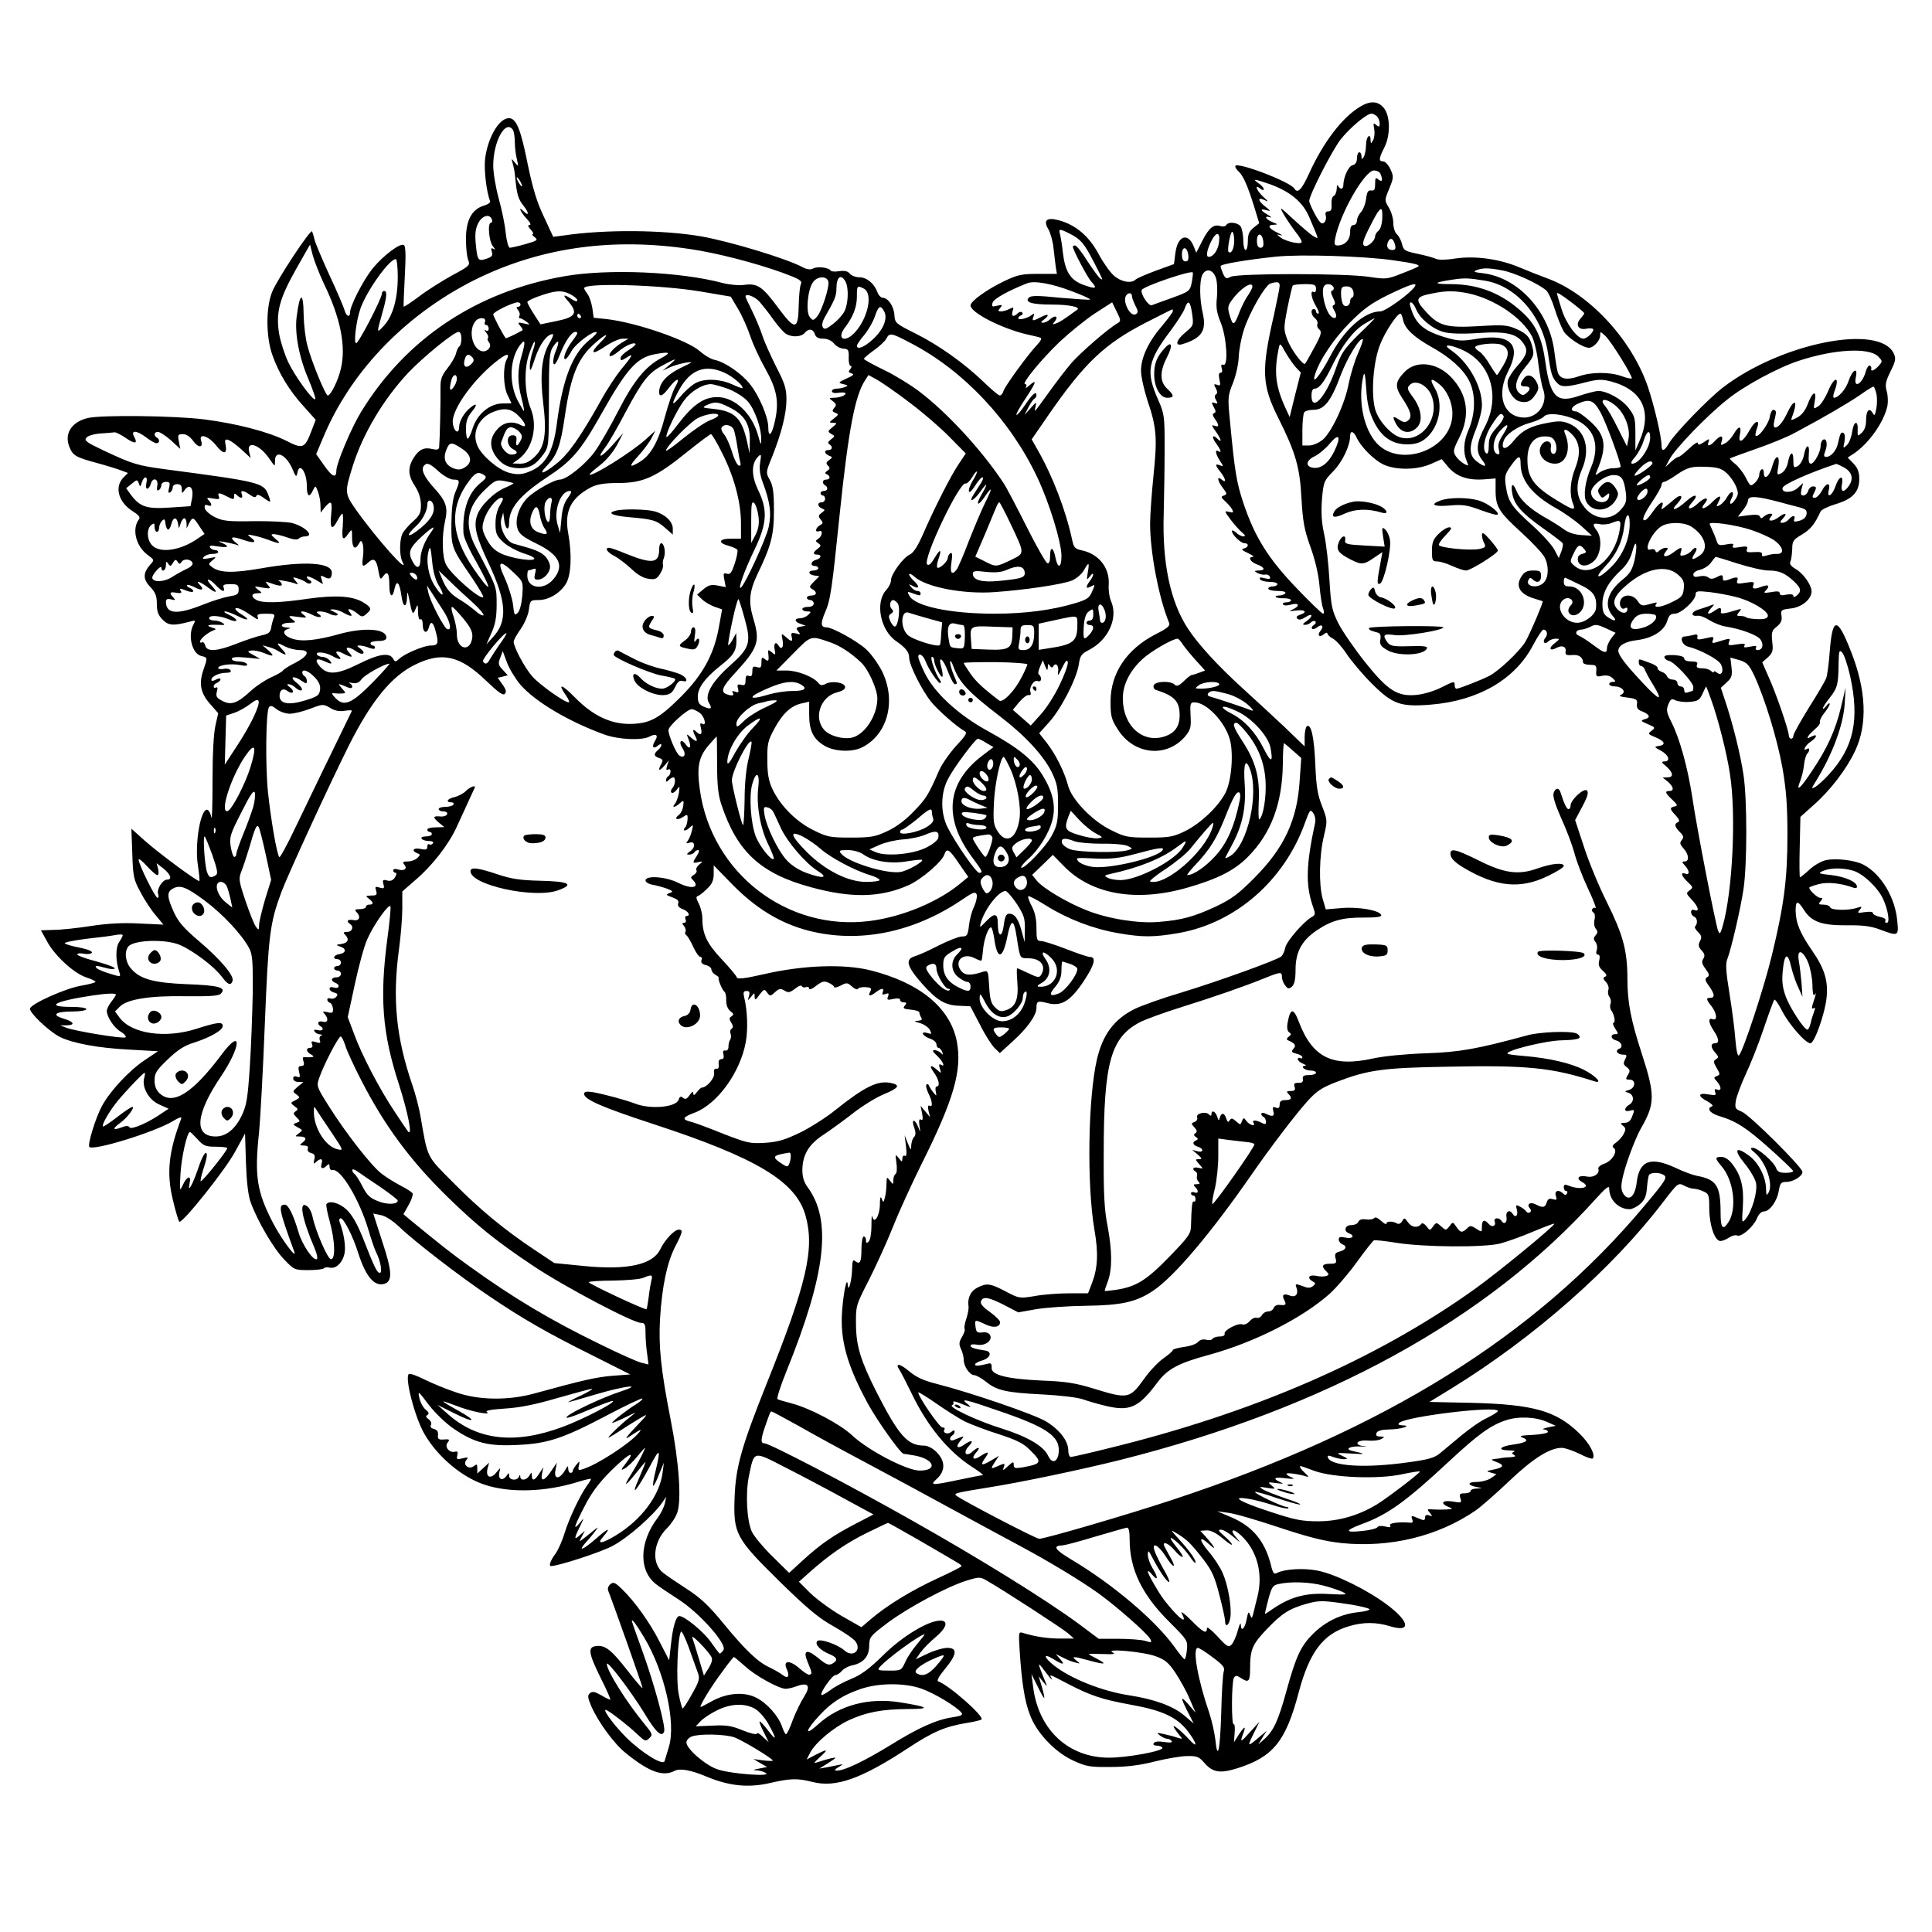 <?xml version="1.0" standalone="no"?>
<!DOCTYPE svg PUBLIC "-//W3C//DTD SVG 20010904//EN"
 "http://www.w3.org/TR/2001/REC-SVG-20010904/DTD/svg10.dtd">
<svg version="1.0" xmlns="http://www.w3.org/2000/svg"
 width="850pt" height="850pt" viewBox="0 0 850 850"
 preserveAspectRatio="xMidYMid meet">
<g transform="translate(0,850) scale(0.1,-0.1)"
fill="#000000" stroke="none">
<path d="M5983 8030 c-78 -47 -161 -156 -223 -292 -33 -73 -51 -91 -65 -68
-18 30 -249 118 -260 100 -2 -4 4 -15 14 -24 21 -19 40 -63 70 -159 l21 -69
-25 -20 c-19 -15 -25 -29 -25 -59 0 -21 -4 -39 -10 -39 -5 0 -10 18 -10 41 0
22 -5 49 -10 60 -11 20 -54 26 -65 9 -4 -6 -15 -8 -24 -5 -31 10 -51 -6 -80
-62 l-28 -55 -12 30 c-26 62 -71 43 -80 -33 l-6 -47 -80 -29 c-43 -16 -84 -34
-89 -39 -19 -19 -65 -10 -96 18 -17 15 -48 59 -68 97 -42 77 -100 126 -174
146 -53 14 -69 0 -46 -39 9 -15 20 -53 23 -83 3 -29 8 -67 10 -84 l5 -30 -83
0 c-71 0 -90 -4 -147 -31 -79 -38 -150 -89 -150 -108 0 -31 136 -101 247 -127
27 -6 54 -12 60 -15 8 -2 3 -13 -14 -31 -41 -43 -141 -181 -148 -203 -3 -11
-11 -20 -16 -20 -6 0 -38 27 -72 60 -84 81 -197 162 -302 214 -84 42 -88 45
-90 80 -2 38 -28 76 -52 76 -7 0 -18 11 -23 25 -14 38 -47 65 -79 65 -16 0
-35 7 -42 16 -9 11 -23 14 -46 11 -18 -3 -35 -2 -38 2 -8 14 -58 20 -77 10
-12 -7 -28 -5 -50 7 -73 38 -318 112 -443 134 -169 29 -423 31 -605 4 l-46 -6
-41 88 c-32 67 -49 125 -72 235 -30 151 -50 199 -82 199 -44 0 -94 -87 -105
-181 -5 -46 6 -142 22 -184 3 -6 -10 -15 -28 -20 -52 -16 -78 -64 -78 -146 0
-37 4 -79 10 -93 9 -23 5 -27 -68 -66 -42 -23 -108 -64 -145 -92 -37 -28 -69
-49 -71 -47 -1 2 1 62 5 134 5 90 4 132 -4 137 -17 10 -93 -48 -139 -105 -41
-52 -98 -163 -98 -192 0 -24 -17 -17 -24 10 -4 14 -33 83 -66 153 -32 70 -62
141 -66 157 -4 17 -9 33 -11 37 -6 12 -155 -213 -176 -267 -28 -70 -27 -199 2
-279 28 -79 74 -155 138 -225 l52 -58 -18 -47 c-30 -79 -38 -83 -110 -46 -80
40 -216 76 -364 95 -129 16 -448 20 -510 6 -73 -17 -106 -70 -81 -129 15 -37
28 -44 124 -70 41 -11 88 -26 104 -32 l29 -11 -22 -22 c-38 -42 -19 -108 44
-147 24 -15 33 -26 27 -34 -33 -42 -15 -118 37 -157 30 -22 31 -23 12 -43 -32
-37 -33 -64 0 -98 23 -25 29 -40 29 -75 0 -34 6 -50 26 -70 26 -26 48 -27 123
-7 21 6 22 5 12 -14 -26 -48 -6 -128 34 -138 29 -7 29 -6 9 -64 -20 -59 -11
-102 32 -149 l34 -39 -12 -53 c-8 -34 -13 -125 -13 -244 0 -104 -2 -177 -5
-161 -3 16 -11 31 -17 33 -30 10 -58 -151 -42 -247 5 -34 8 -64 6 -66 -5 -6
-177 121 -241 178 l-58 52 4 -109 c3 -102 6 -115 37 -172 18 -34 48 -80 67
-101 l33 -40 -107 5 c-72 4 -141 0 -212 -11 -58 -9 -131 -17 -162 -17 l-58 -2
27 -49 c34 -63 118 -140 172 -158 22 -7 41 -16 41 -20 0 -3 -29 -11 -65 -17
-68 -12 -216 -78 -223 -100 -5 -17 82 -99 129 -124 58 -29 170 -50 309 -57
l125 -7 -58 -39 c-68 -45 -154 -137 -189 -203 -28 -52 -64 -170 -55 -179 18
-18 281 63 365 112 31 19 43 22 39 12 -55 -145 -65 -238 -37 -355 12 -51 25
-95 29 -98 14 -8 205 231 247 311 l42 77 4 -129 c3 -85 10 -145 21 -174 29
-81 101 -204 147 -251 44 -46 46 -47 108 -47 34 0 64 4 67 8 3 4 14 6 25 3 28
-7 58 22 66 64 6 30 -4 90 -22 137 -3 9 -1 16 5 16 13 0 53 -77 76 -150 35
-110 74 -154 120 -137 32 13 29 58 -13 184 l-40 124 33 -7 c20 -3 52 -24 82
-52 65 -63 270 -221 396 -305 146 -99 258 -163 451 -259 l169 -85 -79 -6 c-72
-6 -125 -18 -344 -78 -113 -31 -243 -30 -343 5 -43 14 -105 40 -138 56 -33 17
-64 28 -70 25 -20 -13 26 -192 69 -265 58 -100 166 -191 267 -223 110 -36 266
-31 407 13 32 10 58 16 58 13 0 -3 -8 -17 -19 -31 -31 -45 -78 -144 -97 -207
-10 -33 -28 -74 -41 -92 -21 -28 -30 -53 -19 -53 32 0 217 60 270 88 67 35
178 132 220 192 l17 25 -6 -30 c-4 -16 -18 -45 -31 -62 -84 -110 -85 -239 -2
-297 13 -10 55 -38 95 -64 91 -59 212 -195 196 -221 -6 -9 -13 -16 -16 -16 -3
0 -20 23 -39 50 -31 45 -116 115 -139 115 -15 0 -29 -48 -37 -124 l-8 -71 -41
80 c-44 87 -111 180 -167 234 -30 29 -37 32 -51 21 -9 -8 -13 -20 -9 -29 24
-61 153 -425 151 -428 -2 -2 -32 33 -66 77 -71 91 -98 113 -138 108 -38 -4
-35 -30 21 -143 25 -49 43 -91 41 -93 -1 -1 -19 7 -39 19 -28 16 -39 19 -50
10 -12 -10 -11 -19 6 -59 30 -68 99 -163 150 -204 103 -84 165 -106 216 -79
23 12 70 4 137 -24 102 -43 188 -52 285 -29 88 20 118 21 185 4 102 -26 215
14 420 149 111 73 163 95 260 111 32 5 60 12 63 15 14 13 -144 152 -191 168
-7 2 6 25 31 55 52 63 56 92 10 92 -18 0 -57 -11 -86 -25 l-53 -25 21 30 c12
17 42 47 66 67 49 41 58 73 21 73 -53 0 -167 -69 -250 -151 -61 -60 -97 -87
-141 -105 -32 -13 -74 -35 -93 -50 -19 -14 -37 -24 -39 -21 -8 8 47 87 61 87
6 0 20 8 29 19 9 10 29 21 45 24 49 10 75 39 75 86 1 39 4 43 81 101 91 68
263 160 348 186 56 17 59 17 90 -1 75 -43 332 -210 356 -231 l26 -23 -60 0
c-56 0 -109 8 -162 24 -22 7 -22 7 -17 -76 9 -140 22 -224 45 -283 29 -79 110
-165 191 -202 57 -26 73 -29 163 -28 69 0 129 7 195 24 52 13 117 24 143 24
41 1 52 -3 73 -27 39 -46 71 -51 150 -26 156 50 211 118 268 334 47 177 108
257 220 290 63 19 120 19 182 0 92 -28 87 19 -11 93 -87 66 -230 137 -309 152
-60 12 -144 7 -177 -10 -14 -8 -19 -2 -28 37 -27 104 -81 169 -177 209 l-59
25 50 -7 c28 -3 129 -33 225 -65 133 -44 199 -60 273 -68 212 -21 421 29 587
142 25 17 92 76 150 131 104 99 178 146 231 146 14 0 49 -12 78 -26 28 -15 55
-24 58 -21 14 15 -13 67 -60 112 -101 98 -201 126 -470 133 l-188 4 98 60
c363 224 706 526 929 818 66 86 67 87 93 74 14 -8 34 -14 43 -14 9 0 29 -5 43
-12 23 -10 25 -16 25 -74 0 -73 24 -144 49 -144 9 0 26 7 38 15 12 8 28 13 36
9 19 -7 71 38 87 76 7 18 20 30 30 30 26 0 59 46 66 92 6 33 10 38 33 38 30 0
71 25 71 44 0 20 -232 251 -267 265 -29 12 -31 15 -26 49 4 20 23 72 44 117
21 44 56 133 78 198 22 65 43 123 47 128 3 5 18 -17 34 -48 30 -59 103 -143
125 -143 18 0 64 131 71 199 8 75 -8 128 -63 208 -54 78 -72 122 -73 176 0 46
9 47 37 3 33 -52 79 -68 189 -67 71 1 106 -4 146 -19 80 -30 82 -29 75 39 -9
103 -72 207 -149 247 -37 19 -116 29 -163 20 -20 -4 -53 -22 -74 -42 -21 -19
-40 -34 -42 -34 -2 0 -3 60 -1 133 l3 133 58 52 c73 64 145 158 183 239 55
117 49 267 -19 438 -60 153 -81 152 -93 -2 -4 -54 -11 -107 -16 -118 -4 -11
-38 -69 -76 -129 -37 -60 -68 -115 -68 -123 0 -7 -4 -13 -10 -13 -5 0 -10 6
-10 14 0 22 -56 186 -89 258 l-28 64 25 22 c21 20 24 29 19 69 -4 41 -2 49 20
66 18 15 24 27 21 47 -4 26 -2 28 41 33 48 5 91 41 91 75 0 28 -36 79 -69 98
-22 13 -29 23 -24 34 4 8 7 33 8 54 0 36 5 42 44 65 37 23 54 43 81 101 4 8
33 22 66 32 74 22 104 53 104 111 0 30 -7 48 -25 67 l-26 27 25 16 c67 44 135
140 150 212 3 17 2 45 -3 63 -8 28 -6 42 16 87 23 46 25 58 15 79 -61 134
-497 47 -752 -149 -64 -49 -211 -201 -237 -245 -20 -35 -33 -39 -33 -10 0 39
-32 175 -60 258 -71 208 -258 410 -442 477 -35 13 -91 35 -124 49 -88 37 -193
51 -279 39 -42 -7 -77 -7 -87 -2 -10 5 -46 15 -80 22 -57 12 -63 15 -70 44 -4
17 -15 36 -23 43 -8 7 -15 29 -15 49 0 20 -9 50 -20 68 -19 32 -19 32 2 83 20
49 20 53 5 86 -9 19 -23 34 -32 34 -20 0 -19 13 5 60 28 54 27 138 -1 174 -25
32 -61 34 -106 6z m75 -42 c7 -7 12 -21 12 -31 0 -16 -3 -17 -15 -7 -13 11
-14 8 -9 -18 3 -16 1 -38 -5 -49 -10 -16 -10 -17 -11 0 0 35 -20 16 -20 -20 0
-21 -5 -45 -10 -53 -8 -13 -10 -12 -10 3 0 9 -4 17 -10 17 -5 0 -10 -12 -10
-26 0 -17 -6 -28 -20 -31 -18 -5 -40 -54 -40 -90 0 -7 -4 -13 -9 -13 -5 0 -12
6 -14 13 -3 6 -6 0 -6 -15 -1 -14 -7 -28 -13 -30 -7 -3 -11 -18 -10 -36 2 -24
-2 -32 -14 -32 -11 0 -15 -6 -11 -20 3 -10 -1 -24 -8 -30 -10 -8 -19 0 -39 36
-14 26 -26 53 -26 60 0 25 99 219 137 269 40 51 115 115 137 115 6 0 17 -5 24
-12z m-3801 -60 c4 -7 8 -31 8 -53 0 -22 4 -56 9 -75 8 -34 7 -34 -9 -15 -16
20 -16 19 -9 -5 4 -14 9 -38 10 -55 8 -81 13 -100 38 -131 25 -32 24 -48 -2
-22 -25 25 -11 -7 15 -34 16 -17 21 -28 13 -28 -9 0 -8 -6 5 -20 10 -11 14
-20 9 -20 -5 0 -1 -7 9 -14 15 -12 11 -15 -41 -30 -32 -9 -63 -16 -69 -16 -6
0 -14 29 -18 64 -3 35 -17 104 -31 153 -13 48 -24 113 -24 144 0 108 55 206
87 157z m3817 -194 c11 -27 7 -37 -9 -24 -13 11 -15 8 -15 -19 0 -25 -4 -31
-17 -29 -14 2 -19 -6 -23 -38 -3 -23 -14 -49 -23 -58 -9 -10 -17 -26 -17 -37
0 -10 -7 -19 -15 -19 -10 0 -15 -10 -15 -31 0 -34 -22 -58 -54 -59 -15 0 -17
5 -12 30 21 110 130 300 171 300 12 0 26 -7 29 -16z m-3784 -34 c6 -11 8 -20
6 -20 -3 0 -10 9 -16 20 -6 11 -8 20 -6 20 3 0 10 -9 16 -20z m3293 -9 c91
-32 148 -78 177 -146 45 -106 43 -97 20 -85 -11 6 -50 39 -87 73 -65 60 -66
61 -44 22 13 -22 37 -57 53 -78 17 -21 28 -41 24 -44 -9 -9 -71 6 -92 22 -19
15 -19 15 1 10 11 -3 6 1 -12 10 -41 19 -50 35 -21 36 22 1 21 2 -4 12 -30 12
-39 30 -10 21 9 -3 5 2 -10 11 -34 19 -36 29 -5 20 20 -5 19 -4 -5 15 -34 26
-37 45 -5 30 19 -10 18 -7 -5 14 -30 27 -41 59 -13 36 8 -7 15 -8 15 -2 0 5
-10 17 -22 25 -30 21 -22 21 45 -2z m498 -123 c3 -38 -4 -74 -17 -84 -8 -6
-14 -17 -14 -23 0 -21 -35 -51 -48 -42 -10 6 -5 26 25 84 36 73 52 92 54 65z
m-3917 -33 c3 -8 1 -15 -4 -15 -16 0 -9 -83 9 -104 10 -12 11 -17 2 -11 -10 6
-12 3 -7 -13 5 -16 1 -22 -23 -30 -38 -13 -41 -8 -48 67 -4 42 -1 66 11 89 17
34 50 43 60 17z m2544 -64 c47 -24 62 -42 103 -121 43 -84 44 -84 30 -76 -6 4
-31 38 -56 76 -24 39 -49 70 -55 70 -5 0 -10 -2 -10 -5 0 -14 65 -137 82 -155
28 -30 19 -33 -36 -13 -57 21 -80 58 -90 143 -3 30 -9 65 -12 78 -8 27 -3 27
44 3z m722 -30 c0 -34 -13 -61 -25 -49 -7 7 8 88 16 88 5 0 9 -18 9 -39z m-67
-8 c-5 -35 -25 -63 -45 -63 -13 0 -9 27 9 65 23 48 43 47 36 -2z m195 4 c2
-19 -1 -27 -12 -27 -11 0 -16 10 -16 31 0 38 24 35 28 -4z m576 -3 c9 -25 7
-34 -8 -34 -19 0 -28 14 -20 34 8 20 20 20 28 0z m-3096 -30 c116 -17 286 -61
405 -104 73 -27 87 -35 81 -49 -5 -9 -9 -52 -10 -96 -2 -108 -16 -109 -89 -11
-70 95 -92 110 -148 103 -25 -4 -66 0 -98 8 -187 50 -504 63 -694 30 -388 -67
-701 -276 -898 -600 -41 -67 -107 -224 -107 -254 0 -37 -18 -30 -53 20 l-36
51 33 78 c125 297 375 550 688 700 280 133 588 175 926 124z m-1613 -152 c73
-150 98 -276 75 -373 -12 -53 -45 -119 -58 -119 -10 0 -71 149 -89 217 -9 32
-16 93 -17 135 -1 108 -17 104 -31 -7 -9 -72 11 -178 52 -273 19 -46 33 -85
30 -88 -9 -10 -89 100 -119 163 -16 34 -34 90 -40 125 -15 93 1 153 74 283
l62 109 12 -47 c7 -26 29 -82 49 -125z m3803 125 c2 -19 -1 -27 -12 -27 -11 0
-16 10 -16 31 0 38 24 35 28 -4z m901 -22 c97 -14 121 -20 110 -28 -2 -2 -34
-16 -71 -30 -65 -26 -71 -26 -145 -15 -104 16 -580 16 -609 0 -18 -10 -23 -8
-33 14 -6 14 -11 29 -11 33 0 9 113 28 245 42 109 11 387 2 514 -16z m-4379
-73 c0 -97 -22 -173 -61 -215 -33 -35 -33 -37 -5 63 18 64 20 90 6 90 -5 0
-10 -6 -10 -12 0 -21 -102 -218 -113 -218 -12 0 0 99 19 153 28 79 127 217
155 217 5 0 9 -35 9 -78z m4861 28 c53 -10 158 -58 192 -88 9 -8 26 -45 37
-81 11 -36 29 -80 39 -98 19 -30 85 -73 112 -73 20 0 49 32 49 53 0 20 0 20
23 -1 26 -24 122 -180 116 -187 -3 -2 -23 2 -44 10 -53 19 -134 19 -190 -1
-50 -17 -79 -12 -90 14 -4 9 -11 51 -16 92 -21 178 -159 330 -316 348 -36 4
-43 7 -28 13 28 11 54 11 116 -1z m-1368 -54 c-8 -37 -11 -39 -88 -67 -44 -16
-84 -30 -88 -32 -15 -4 -50 51 -44 67 6 16 220 89 225 77 1 -4 -1 -24 -5 -45z
m106 23 c6 -17 8 -56 5 -87 -5 -45 -1 -68 17 -112 26 -64 34 -194 11 -185 -9
3 -11 -1 -7 -15 4 -12 2 -20 -5 -20 -8 0 -9 -10 -5 -30 6 -25 4 -29 -10 -23
-15 5 -16 3 -6 -15 7 -14 8 -23 1 -27 -7 -4 -7 -13 0 -25 9 -16 8 -18 -6 -13
-14 5 -15 3 -4 -18 10 -17 10 -24 1 -27 -8 -3 -6 -10 4 -25 20 -28 19 -38 -2
-30 -14 5 -13 1 5 -24 24 -33 30 -55 10 -35 -23 23 -29 12 -9 -17 23 -31 27
-46 11 -36 -16 10 -12 -13 7 -42 17 -26 17 -27 0 -20 -22 8 -22 1 3 -30 23
-30 27 -51 5 -33 -23 19 -19 -6 6 -38 18 -23 18 -27 4 -32 -14 -5 -14 -8 5
-25 12 -11 26 -27 31 -36 7 -14 5 -16 -14 -11 -21 5 -21 4 7 -34 16 -21 39
-47 50 -56 14 -12 17 -18 7 -18 -8 0 -23 7 -33 17 -10 9 -18 12 -18 6 0 -15
39 -53 55 -53 21 0 19 -18 -2 -23 -14 -3 -9 -8 17 -20 19 -9 29 -16 23 -17
-24 0 -13 -22 17 -33 35 -13 39 -27 8 -27 -21 -1 -21 -2 -6 -11 10 -5 25 -9
34 -7 9 2 19 -3 21 -10 4 -9 -2 -11 -23 -6 -19 5 -25 4 -20 -5 4 -6 23 -11 42
-11 19 0 34 -4 34 -10 0 -5 -9 -10 -20 -10 -11 0 -20 -4 -20 -10 0 -5 18 -10
41 -10 24 0 38 -4 34 -10 -3 -5 -16 -10 -27 -10 -12 0 -18 -3 -15 -7 4 -3 20
-6 37 -5 16 0 30 -4 30 -9 0 -5 -9 -9 -21 -9 -11 0 -18 -4 -14 -9 3 -6 17 -6
35 -1 36 10 41 -6 8 -21 -19 -8 -17 -9 15 -5 40 5 51 -8 16 -19 -14 -5 -18
-10 -11 -17 7 -7 19 -4 36 7 32 21 35 4 4 -18 -17 -12 -19 -16 -7 -16 8 -1 20
4 27 11 6 6 15 8 19 4 4 -4 1 -11 -7 -16 -8 -5 -11 -12 -7 -16 3 -4 13 -1 22
6 20 17 32 5 15 -15 -17 -20 -5 -32 15 -15 8 7 15 8 15 3 0 -5 11 -16 25 -23
13 -7 41 -38 61 -69 21 -31 69 -88 108 -127 93 -93 127 -105 262 -94 208 17
370 111 448 260 21 39 41 70 46 70 16 0 22 -21 9 -36 -15 -18 -3 -32 13 -16 7
7 21 12 33 12 19 0 18 -2 -5 -20 -29 -22 -22 -37 9 -20 25 13 43 5 39 -18 -2
-13 4 -16 29 -14 29 3 47 -9 48 -33 0 -5 14 -10 30 -10 26 0 30 -3 28 -27 -2
-25 1 -27 27 -21 20 3 34 0 45 -11 15 -14 15 -16 1 -16 -9 0 -16 -4 -16 -10 0
-5 11 -10 24 -10 33 0 53 -25 29 -36 -13 -6 -6 -9 27 -13 40 -5 45 -9 42 -29
-2 -16 4 -25 21 -31 35 -14 41 -28 14 -35 -20 -6 -20 -8 13 -22 33 -14 34 -16
16 -29 -17 -13 -16 -15 18 -29 41 -17 47 -33 14 -38 -21 -3 -21 -5 10 -21 34
-19 43 -47 15 -47 -15 -1 -14 -4 7 -21 31 -27 35 -49 7 -49 l-22 -1 23 -18
c25 -22 29 -41 7 -41 -22 0 -19 -9 13 -39 23 -22 24 -26 10 -29 -23 -5 -23
-11 5 -40 15 -17 18 -26 10 -29 -18 -7 -16 -20 8 -44 16 -16 18 -23 8 -35 -10
-12 -8 -19 8 -37 24 -26 26 -57 5 -57 -13 0 -13 -3 1 -18 21 -23 22 -43 2 -36
-23 9 -18 -10 11 -37 23 -22 24 -24 8 -36 -17 -12 -16 -15 9 -41 29 -31 36
-55 12 -46 -9 4 -15 0 -15 -9 0 -8 6 -17 14 -20 14 -6 16 -30 4 -43 -4 -3 2
-14 13 -25 16 -16 17 -23 8 -40 -8 -16 -7 -25 7 -40 14 -15 16 -24 8 -37 -9
-13 -6 -23 10 -45 17 -23 18 -30 7 -36 -11 -7 -10 -15 8 -39 25 -35 27 -52 6
-52 -20 0 -19 -7 5 -37 24 -31 27 -65 5 -57 -21 8 -19 -15 5 -51 24 -36 25
-55 5 -55 -20 0 -19 -19 2 -42 15 -17 15 -20 3 -28 -13 -8 -12 -13 3 -39 15
-26 16 -29 1 -35 -15 -6 -15 -8 0 -24 20 -23 21 -43 1 -36 -11 5 -13 2 -9 -11
6 -14 2 -15 -30 -10 -46 9 -48 -8 -3 -31 17 -10 26 -19 20 -21 -26 -9 -11 -30
30 -43 75 -22 120 -51 224 -144 56 -50 102 -94 102 -98 1 -5 -14 -8 -33 -8
-25 0 -36 5 -41 19 -8 27 -81 91 -103 91 -13 0 -12 -5 10 -23 47 -40 81 -137
59 -174 -9 -15 -10 -13 -11 17 -1 51 -32 113 -73 144 -61 46 -72 29 -22 -32
24 -29 47 -68 51 -87 7 -38 -17 -122 -45 -157 -18 -21 -18 -20 -13 54 5 84 -7
135 -46 186 -15 20 -33 32 -48 32 -30 0 -30 -5 1 -42 53 -62 68 -187 29 -246
-24 -37 -34 -25 -34 41 0 121 -18 148 -105 164 -16 3 -58 18 -91 34 -111 52
-161 34 -173 -62 -7 -62 -33 -86 -57 -54 -10 14 -13 32 -8 58 9 57 56 185 86
237 59 103 60 143 3 319 -50 153 -65 231 -65 336 0 124 -20 194 -91 337 -34
68 -79 176 -100 242 l-39 118 32 60 c23 43 28 62 20 70 -13 13 -72 -41 -72
-66 0 -9 -4 -16 -9 -16 -8 0 -19 23 -35 73 -7 23 -23 22 -31 -3 -4 -13 8 -52
33 -108 22 -48 48 -116 58 -152 9 -36 36 -107 60 -158 24 -51 39 -90 34 -87
-5 3 -11 1 -14 -4 -4 -5 -1 -13 5 -16 6 -4 8 -18 4 -32 -3 -14 -1 -31 6 -39 9
-11 9 -18 -1 -29 -10 -12 -10 -18 0 -30 6 -8 9 -23 5 -35 -4 -12 -2 -20 5 -20
8 0 10 -9 6 -26 -5 -19 -1 -30 16 -45 17 -15 19 -22 10 -26 -10 -4 -10 -9 4
-24 9 -10 14 -25 10 -35 -3 -9 -1 -23 5 -30 6 -8 8 -21 5 -30 -4 -9 -2 -22 2
-28 14 -17 21 -56 11 -56 -5 0 -2 -11 7 -25 15 -23 15 -25 0 -25 -22 0 -20
-21 3 -27 25 -6 34 -30 15 -37 -20 -8 -8 -26 17 -26 17 0 18 -3 9 -21 -9 -17
-8 -23 7 -34 15 -12 16 -17 5 -34 -11 -19 -10 -21 8 -21 28 0 26 -36 -2 -45
-22 -7 -22 -7 -3 -13 25 -9 26 -40 2 -53 -23 -14 -22 -33 3 -26 23 6 23 6 10
-27 -6 -17 -17 -26 -32 -26 -20 -1 -21 -2 -7 -13 12 -10 13 -16 3 -35 -6 -13
-22 -30 -34 -39 -15 -10 -18 -18 -11 -23 21 -12 -5 -57 -39 -69 -18 -6 -30
-16 -28 -23 8 -22 -21 -41 -52 -34 -35 7 -48 -9 -20 -24 46 -25 -9 -38 -62
-15 -13 5 -18 3 -18 -9 0 -9 5 -16 11 -16 5 0 7 -5 3 -11 -4 -8 -9 -8 -17 0
-19 19 -39 13 -32 -10 6 -18 4 -20 -13 -15 -15 5 -22 1 -27 -14 -7 -23 -17
-25 -46 -10 -25 14 -44 3 -29 -15 7 -8 7 -15 1 -19 -5 -4 -12 -2 -16 4 -3 5
-15 15 -27 21 -19 10 -20 9 -14 -15 6 -25 -7 -36 -19 -16 -13 21 -32 10 -27
-15 4 -25 -11 -35 -23 -15 -10 15 -35 12 -29 -4 8 -20 -12 -28 -26 -11 -19 22
-30 18 -30 -11 0 -26 0 -26 -25 -10 -23 15 -27 15 -41 1 -21 -20 -29 -19 -47
8 -15 22 -15 22 -30 2 -15 -19 -16 -19 -36 -1 -21 19 -22 19 -36 0 -14 -19
-14 -19 -29 1 -10 12 -19 16 -23 10 -15 -19 -42 -16 -58 7 -15 21 -17 22 -26
5 -6 -10 -15 -14 -22 -10 -18 11 -47 11 -47 0 0 -6 -11 0 -24 12 -14 13 -26
18 -30 12 -3 -5 -19 -8 -35 -6 -19 3 -31 -1 -35 -11 -3 -8 -17 -14 -31 -14
-28 0 -35 -27 -10 -36 28 -11 16 -26 -15 -19 -23 5 -30 3 -30 -8 0 -8 7 -17
15 -21 23 -8 18 -25 -10 -32 -20 -5 -24 -11 -19 -30 6 -21 3 -24 -25 -24 -34
0 -39 -11 -16 -33 13 -13 13 -16 0 -21 -9 -3 -29 -3 -45 1 -32 6 -41 -10 -14
-25 13 -7 13 -10 1 -20 -11 -9 -22 -10 -41 -2 -36 13 -39 13 -32 -5 10 -28 -3
-45 -29 -35 -28 11 -37 3 -24 -21 10 -20 6 -23 -24 -20 -9 1 -20 -5 -23 -13
-3 -9 -14 -16 -25 -16 -10 0 -22 -7 -27 -16 -5 -9 -15 -14 -23 -12 -8 3 -22
-4 -31 -15 -10 -11 -24 -17 -32 -14 -19 8 -83 -26 -78 -41 2 -7 -6 -12 -22
-12 -13 0 -28 -5 -31 -10 -3 -6 -16 -8 -29 -4 -14 3 -27 -1 -35 -10 -7 -9 -35
-19 -62 -22 -27 -4 -49 -10 -49 -14 0 -4 -18 -20 -41 -36 -22 -15 -61 -56 -85
-90 -63 -88 -71 -90 -220 -44 -81 25 -123 32 -229 36 -156 7 -226 25 -222 57
1 15 -3 21 -13 18 -44 -11 -60 -12 -60 -4 0 5 15 13 33 18 35 11 43 38 12 43
-47 7 -65 13 -65 22 0 5 12 7 28 4 34 -7 68 16 59 40 -5 11 -16 16 -34 14 -24
-3 -28 1 -31 25 -4 32 -3 32 42 11 36 -18 66 -14 66 9 0 7 -20 27 -45 45 -30
21 -43 36 -39 47 9 23 34 18 103 -17 l61 -32 78 14 c42 7 140 14 217 15 159 2
223 16 298 66 92 61 252 250 432 509 83 120 194 266 249 327 38 42 62 58 124
82 141 54 203 63 495 68 345 7 454 -4 641 -64 40 -13 8 23 -45 50 -59 30 -155
52 -263 61 -37 3 -71 7 -73 10 -13 13 167 58 239 59 51 1 78 6 78 13 0 7 -7
15 -16 18 -30 11 -160 6 -214 -9 -221 -60 -297 -74 -445 -79 -89 -3 -182 -12
-230 -22 -181 -41 -270 2 -330 159 -24 64 -38 63 -50 -3 -4 -22 -1 -36 7 -42
10 -6 10 -10 -2 -19 -8 -6 -11 -12 -5 -15 33 -15 39 -22 26 -38 -11 -13 -9
-16 13 -22 14 -3 26 -10 26 -16 0 -5 -4 -6 -10 -3 -5 3 -10 1 -10 -5 0 -6 10
-15 23 -20 12 -5 16 -9 9 -9 -24 -2 -1 -21 24 -21 13 0 24 -4 24 -10 0 -5 -14
-10 -30 -10 -24 0 -30 -4 -28 -17 2 -13 -3 -18 -20 -17 -17 0 -21 -4 -16 -18
4 -14 0 -18 -17 -18 -18 0 -20 -3 -11 -12 19 -19 14 -28 -13 -28 -18 0 -25 -5
-25 -20 0 -14 -5 -18 -17 -13 -13 5 -15 2 -11 -15 7 -24 -3 -27 -33 -12 -20
11 -28 -3 -9 -15 6 -3 10 -13 10 -21 0 -11 -4 -12 -19 -4 -25 13 -44 13 -36 0
11 -18 -17 -11 -31 8 -12 16 -13 16 -20 -1 -6 -17 -7 -17 -26 0 -16 14 -21 15
-28 4 -6 -10 -9 -9 -15 8 -8 26 -22 27 -28 4 -4 -15 -6 -15 -12 5 -8 23 -25
30 -25 10 0 -8 -3 -9 -11 -1 -15 15 -59 4 -52 -13 3 -8 -2 -17 -11 -20 -16 -6
-16 -8 -1 -24 12 -13 13 -20 5 -25 -9 -6 -9 -10 1 -17 11 -7 11 -11 2 -15 -19
-7 -16 -21 7 -28 28 -9 25 -28 -2 -20 l-23 6 24 -20 c20 -18 21 -21 6 -21 -17
0 -17 -1 1 -22 19 -21 19 -21 -3 -16 -24 6 -31 -6 -12 -17 6 -4 8 -13 5 -20
-2 -7 1 -18 7 -24 8 -8 6 -11 -8 -11 -15 0 -16 -3 -7 -12 17 -17 15 -31 -3
-24 -8 3 -15 1 -15 -4 0 -6 5 -10 10 -10 6 0 10 -7 10 -16 0 -8 -3 -13 -8 -10
-7 4 -10 -25 -12 -108 -1 -35 -11 -48 -96 -136 -101 -104 -147 -132 -236 -145
-27 -4 -48 -6 -48 -4 0 2 7 22 15 44 19 54 18 134 -2 241 -14 69 -18 140 -17
319 0 403 31 513 164 580 25 12 104 41 175 63 150 47 282 93 368 128 72 29 77
29 77 6 0 -10 6 -27 14 -37 12 -16 16 -17 30 -6 11 10 16 31 16 75 0 78 28
129 94 173 63 43 114 57 209 56 53 0 77 3 74 11 -7 21 -99 37 -173 31 l-71 -6
-14 48 c-17 62 -15 189 6 276 16 67 15 69 -8 130 -20 49 -26 87 -30 182 -5
121 -18 181 -37 170 -5 -3 -10 -25 -10 -47 l0 -42 -88 85 c-49 46 -131 122
-183 169 -108 98 -196 193 -243 265 -77 118 -113 288 -106 505 2 80 4 210 4
290 0 138 -1 148 -28 210 -56 126 -47 171 55 306 28 38 56 81 61 96 15 42 25
34 33 -23 7 -50 6 -52 -29 -81 -42 -34 -49 -63 -13 -52 84 26 106 59 89 135
-15 63 -15 144 -2 170 16 30 46 24 59 -12z m-1705 -16 c8 -20 -30 -138 -52
-159 -14 -15 -17 -15 -30 2 -17 23 -9 117 14 151 17 27 59 31 68 6z m76 -2
c15 -29 12 -98 -5 -131 -8 -16 -31 -41 -51 -56 -28 -22 -37 -25 -44 -14 -5 9
-2 25 8 43 44 76 52 95 52 128 0 51 20 66 40 30z m2814 4 c138 -23 254 -158
277 -323 12 -83 17 -102 37 -124 19 -22 40 -23 124 -1 58 15 74 15 115 5 139
-37 184 -132 125 -265 l-17 -39 0 74 c0 67 -3 78 -29 112 -29 39 -94 75 -133
76 -13 0 -50 -10 -84 -21 -100 -35 -128 -7 -150 148 -14 103 -41 163 -98 216
-92 86 -195 127 -320 127 -77 0 -75 7 5 19 59 9 73 8 148 -4z m-1822 -45 c49
-18 86 -35 84 -38 -3 -2 -62 2 -131 8 -97 10 -129 10 -138 1 -21 -21 13 -31
103 -31 73 0 125 -11 110 -22 -56 -41 -78 -56 -94 -61 -16 -6 -17 -5 -6 8 18
22 4 31 -18 12 -10 -10 -25 -17 -33 -17 -11 1 -10 4 4 14 27 21 20 28 -13 11
-37 -19 -41 -19 -33 3 5 14 4 15 -8 6 -19 -15 -59 -24 -59 -14 0 5 6 10 13 13
6 2 9 8 4 12 -4 5 -13 3 -19 -3 -19 -19 -30 -14 -23 9 6 18 5 19 -13 10 -12
-6 -28 -11 -38 -11 -14 0 -14 3 -3 16 11 13 9 14 -14 9 -22 -6 -25 -4 -20 13
4 17 69 53 153 86 31 12 108 -2 192 -34z m918 23 c0 -10 -12 -67 -25 -128 -57
-247 -54 -309 21 -458 74 -148 93 -213 100 -351 6 -101 12 -136 39 -211 20
-55 36 -121 40 -170 4 -44 11 -90 16 -102 5 -13 5 -23 0 -23 -5 0 -58 51 -117
113 -124 129 -184 225 -234 375 -30 90 -38 140 -59 363 -10 100 -9 109 14 165
13 34 24 83 25 114 1 30 11 84 23 120 23 73 94 197 117 203 30 9 40 7 40 -10z
m-2545 -26 l130 -22 32 -54 c18 -30 42 -84 54 -120 12 -36 42 -101 66 -143 51
-91 61 -144 43 -228 -14 -65 -30 -80 -30 -27 -1 43 -40 136 -79 185 -37 48
-110 98 -154 108 -18 3 -48 21 -68 39 -54 48 -279 126 -409 141 l-58 6 -6 43
c-4 23 -13 51 -21 61 -8 11 -15 22 -15 26 -1 25 341 15 515 -15z m2425 22 c0
-6 -9 -23 -19 -38 -11 -15 -27 -47 -37 -72 -24 -63 -29 -65 -43 -19 -11 36
-10 44 9 70 36 50 90 86 90 59z m280 -10 c0 -11 -4 -17 -10 -14 -17 11 -11
-28 10 -62 11 -18 15 -33 10 -33 -6 0 -10 5 -10 10 0 6 -4 10 -10 10 -15 0
-12 -26 5 -40 9 -7 14 -19 11 -26 -3 -7 1 -18 9 -24 11 -10 8 -23 -22 -78 -20
-37 -38 -69 -41 -72 -8 -10 -60 59 -78 105 -17 46 -17 51 0 139 10 50 21 94
23 99 2 4 26 7 54 7 43 0 49 -3 49 -21z m76 9 c4 -6 2 -14 -4 -16 -8 -2 -8
-11 3 -32 10 -20 11 -30 3 -32 -7 -3 -7 -10 3 -25 14 -24 8 -40 -11 -28 -28
17 -52 120 -33 138 10 11 31 8 39 -5z m359 2 c-19 -30 -129 -110 -152 -110
-70 0 -161 -81 -222 -200 -43 -82 -81 -128 -66 -80 18 63 84 161 154 231 61
61 94 85 171 123 94 45 127 56 115 36z m-2424 -10 c39 -21 20 -122 -35 -187
-46 -55 -90 -37 -47 18 34 45 51 88 51 134 0 49 1 50 31 35z m2153 -12 c3 -13
1 -24 -4 -26 -6 -2 -10 -10 -10 -17 0 -20 -21 -30 -31 -14 -5 8 -9 29 -9 47 0
27 4 32 24 32 16 0 26 -7 30 -22z m-3444 -13 c17 -9 30 -20 30 -26 0 -7 -10
-5 -25 5 -34 23 -42 20 -18 -6 48 -55 38 -73 -51 -91 l-68 -14 -29 45 c-16 25
-29 49 -29 53 0 4 19 14 43 23 80 29 108 31 147 11z m3952 4 c114 -25 236
-107 278 -189 10 -19 23 -73 28 -120 6 -47 15 -97 21 -112 25 -66 -29 -135
-98 -124 -81 12 -106 104 -56 202 61 118 12 168 -140 143 -60 -10 -78 -10
-130 5 -101 29 -137 60 -159 134 -11 33 10 27 24 -8 17 -42 72 -87 122 -101
28 -7 80 -9 154 -4 123 8 169 -3 198 -48 20 -29 14 -50 -30 -99 -19 -21 -36
-48 -40 -62 -8 -33 21 -84 51 -92 33 -8 50 -1 71 31 14 21 15 31 6 51 -16 33
-42 42 -58 19 -19 -26 -17 -35 6 -35 24 0 26 -13 5 -30 -12 -10 -18 -10 -30 0
-26 22 -17 63 25 114 35 42 40 54 34 80 -11 51 -24 67 -71 88 -41 18 -58 20
-168 13 -141 -8 -174 1 -230 62 -52 56 -48 68 27 82 62 13 100 12 160 0z
m-1482 -11 c0 -7 7 -26 15 -42 13 -24 13 -31 3 -38 -26 -16 -64 62 -41 85 10
11 23 8 23 -5z m1935 -29 c30 -23 55 -44 55 -47 0 -3 -7 -13 -16 -23 -25 -28
-10 -53 26 -45 17 3 30 1 30 -4 0 -13 -29 -40 -44 -40 -27 0 -77 68 -96 131
-11 35 -20 65 -20 67 0 8 17 -3 65 -39z m-3574 4 c14 -16 43 -52 63 -81 21
-29 46 -57 56 -62 27 -15 66 -12 80 5 17 21 37 19 45 -5 5 -14 15 -20 37 -20
18 0 36 -8 47 -21 9 -12 28 -22 42 -23 21 -1 24 -6 23 -39 -1 -20 3 -37 9 -37
5 0 4 -6 -2 -14 -10 -11 -8 -15 6 -19 13 -3 8 -9 -22 -22 -38 -18 -39 -19 -15
-25 22 -5 23 -7 7 -13 -10 -4 -27 -7 -38 -7 -10 0 -19 -5 -19 -11 0 -7 12 -10
30 -7 17 3 30 1 30 -3 0 -9 -26 -19 -53 -19 -21 -1 -21 -1 -3 -15 16 -12 17
-17 6 -30 -10 -12 -9 -16 5 -21 16 -6 15 -9 -6 -25 -22 -17 -23 -19 -4 -19 19
-1 19 -2 -3 -20 -21 -17 -21 -19 -5 -29 17 -9 17 -11 -1 -24 -13 -10 -15 -16
-8 -21 17 -10 15 -26 -3 -26 -21 0 -19 -16 3 -25 16 -6 16 -7 0 -19 -14 -10
-15 -15 -5 -25 9 -9 9 -14 -3 -22 -11 -8 -12 -12 -2 -16 17 -7 15 -23 -3 -23
-17 0 -20 -16 -5 -25 15 -9 12 -25 -5 -25 -8 0 -15 -4 -15 -10 0 -5 5 -10 10
-10 6 0 10 -7 10 -15 0 -8 -7 -15 -15 -15 -20 0 -19 -19 1 -27 15 -6 15 -7 -1
-19 -15 -11 -16 -16 -4 -30 11 -14 11 -17 -4 -25 -20 -12 -23 -33 -3 -26 18 7
14 -22 -5 -34 -12 -8 -12 -10 1 -19 13 -9 13 -12 -2 -24 -22 -16 -23 -26 -3
-26 22 0 18 -17 -5 -23 -23 -6 -27 -27 -5 -27 8 0 15 -4 15 -10 0 -5 -9 -10
-20 -10 -27 0 -25 -18 3 -22 l22 -3 -24 -24 c-21 -21 -22 -25 -7 -33 22 -12
20 -28 -4 -28 -11 0 -20 -4 -20 -10 0 -5 7 -10 15 -10 8 0 15 -7 15 -15 0 -9
-9 -15 -25 -15 -14 0 -25 -4 -25 -10 0 -5 9 -10 21 -10 18 0 19 -2 5 -15 -8
-8 -24 -15 -35 -15 -28 0 -27 -16 2 -25 l22 -8 -23 -4 c-20 -4 -21 -7 -10 -21
11 -13 10 -15 -10 -9 -20 5 -23 2 -19 -14 6 -24 -1 -24 -26 -1 -20 17 -20 16
-14 -15 6 -31 -5 -45 -18 -23 -12 20 -22 9 -17 -17 5 -26 4 -27 -12 -13 -16
13 -18 12 -16 -5 4 -33 1 -38 -15 -25 -13 11 -15 8 -15 -14 0 -23 -3 -26 -20
-21 -16 5 -20 2 -20 -19 0 -18 -4 -24 -15 -20 -11 5 -15 -1 -15 -19 0 -20 -4
-24 -19 -20 -16 4 -19 1 -14 -16 4 -17 2 -20 -12 -14 -13 4 -16 3 -11 -5 8
-13 -4 -15 -28 -6 -27 10 -18 33 37 92 102 111 112 139 82 238 -23 76 -19 121
18 199 60 124 72 171 72 280 0 77 -4 108 -18 133 -18 32 -18 34 9 100 42 105
64 192 64 254 0 48 -7 71 -45 144 -24 48 -52 110 -61 138 -9 28 -30 77 -45
108 -16 32 -29 60 -29 63 0 16 40 1 61 -22z m-1051 -13 c0 -5 -5 -10 -11 -10
-8 0 -8 -4 1 -15 6 -8 9 -19 5 -25 -3 -5 -2 -10 2 -10 5 0 18 -7 29 -15 18
-14 17 -15 -11 -8 -27 6 -29 5 -16 -11 8 -9 12 -17 10 -19 -30 -17 -72 -37
-74 -35 -13 17 -55 97 -55 105 0 11 85 52 108 53 6 0 12 -4 12 -10z m2627 -82
c-40 -22 -165 -131 -204 -176 -24 -28 -68 -86 -99 -129 -68 -94 -64 -90 -58
-61 5 22 4 21 -21 -7 l-27 -30 16 32 c9 17 20 35 26 38 5 3 10 10 10 16 0 20
-17 7 -49 -41 -19 -28 -36 -48 -39 -45 -3 3 16 36 42 75 46 70 50 85 13 53
-11 -10 -17 -12 -13 -5 4 6 2 12 -4 12 -18 0 72 110 154 188 43 40 112 96 153
123 l76 49 20 -41 c19 -38 19 -42 4 -51z m-1027 52 c17 -31 -4 -82 -51 -124
-37 -34 -69 -46 -69 -27 0 5 15 27 33 48 18 22 39 59 46 81 16 47 25 52 41 22z
m1270 1 c0 -5 -21 -33 -46 -63 -60 -69 -94 -140 -94 -199 0 -25 13 -83 28
-130 41 -119 44 -167 27 -330 -8 -79 -15 -175 -15 -213 0 -127 39 -330 84
-437 5 -12 -9 -24 -59 -49 -127 -65 -199 -171 -199 -296 0 -62 3 -78 30 -120
70 -115 216 -131 299 -33 23 29 26 39 23 91 -3 52 -1 58 17 58 53 0 135 -86
156 -164 17 -63 7 -183 -20 -235 -32 -61 -109 -134 -178 -168 -52 -25 -68 -28
-158 -28 -93 0 -105 2 -167 33 -82 40 -173 134 -189 196 -16 61 -55 138 -93
187 l-34 43 44 49 c53 59 120 190 130 252 6 40 11 48 44 65 85 43 130 139 99
213 -8 17 -13 52 -11 77 4 73 -45 134 -120 149 -28 6 -34 12 -41 46 -28 130
-86 281 -152 396 l-26 46 73 106 c159 230 248 315 432 409 61 31 112 57 114
57 1 1 2 -3 2 -8z m-2605 -21 c3 -5 1 -10 -4 -10 -6 0 -11 5 -11 10 0 6 2 10
4 10 3 0 8 -4 11 -10z m3618 -18 c8 -38 46 -74 124 -118 83 -46 138 -96 166
-148 30 -58 29 -144 -1 -215 -24 -53 -26 -102 -7 -145 7 -16 6 -17 -13 -7 -12
7 -29 22 -37 34 -13 20 -12 28 15 81 50 99 37 192 -38 269 -63 64 -154 73
-204 19 -40 -42 -42 -63 -9 -113 39 -59 45 -83 26 -99 -12 -10 -20 -9 -40 4
-28 18 -30 15 -14 -17 22 -41 59 -49 91 -20 29 26 23 82 -13 132 -29 39 -30
44 -16 58 24 24 75 0 94 -45 41 -97 -41 -211 -134 -187 -41 10 -99 74 -113
125 -19 70 -8 212 23 287 23 57 74 133 88 133 4 0 9 -13 12 -28z m-4039 -7
c-4 -8 -1 -15 5 -15 6 0 11 -7 11 -16 0 -9 -5 -12 -12 -8 -9 5 -8 2 1 -9 8
-10 11 -20 8 -24 -4 -3 -2 -12 5 -20 15 -19 -11 -46 -36 -37 -41 16 -55 94
-24 131 15 19 49 17 42 -2z m3843 -57 c-66 -66 -76 -81 -101 -153 -43 -122
-106 -191 -106 -115 0 18 5 30 13 30 21 0 44 30 78 101 44 90 94 155 142 184
23 14 43 25 45 25 2 0 -30 -33 -71 -72z m-3947 -17 c0 -17 -4 -32 -9 -35 -5
-3 -12 -18 -15 -32 -4 -15 -21 -44 -38 -65 -24 -30 -30 -47 -30 -81 1 -71 -3
-233 -6 -267 -2 -9 -10 -11 -28 -7 -38 10 -60 -1 -84 -38 -27 -44 -25 -78 6
-125 17 -26 25 -53 26 -81 0 -37 -5 -47 -35 -74 -19 -17 -40 -41 -46 -53 -14
-27 -14 -98 -1 -123 37 -69 -112 98 -205 229 -49 71 -49 75 -13 191 45 143
136 295 245 411 68 71 199 178 221 179 7 0 12 -12 12 -29z m510 23 c0 -3 -11
-20 -24 -37 -26 -35 -42 -77 -29 -77 5 0 17 16 28 36 17 32 99 93 110 82 3 -3
-12 -18 -33 -35 -73 -59 -117 -171 -142 -367 -17 -131 -53 -189 -135 -216 -25
-8 -45 -8 -75 0 -48 13 -122 76 -140 120 -25 59 7 124 73 149 47 18 77 13 108
-18 34 -34 39 -57 10 -41 -38 20 -78 12 -105 -21 -31 -36 -33 -73 -7 -113 26
-39 57 -55 106 -56 46 0 74 16 107 63 22 31 23 39 23 237 0 183 2 209 18 234
25 37 31 28 12 -19 -9 -20 -13 -45 -10 -54 4 -11 14 2 30 43 23 57 50 96 67
96 4 0 8 -3 8 -6z m-124 -46 c-33 -57 -41 -139 -26 -262 16 -132 7 -191 -35
-233 -24 -24 -42 -33 -67 -33 l-33 1 28 20 c61 46 84 146 51 224 -25 62 -29
163 -9 229 10 31 22 59 26 62 5 3 2 -14 -6 -37 -8 -23 -15 -56 -14 -73 0 -25
5 -17 23 38 21 63 53 106 78 106 5 0 -2 -19 -16 -42z m224 4 c-47 -47 -36 -56
21 -17 28 19 63 35 78 35 l26 0 -30 -18 c-35 -22 -60 -50 -52 -58 3 -4 20 5
37 19 31 26 68 43 76 34 3 -3 -11 -15 -30 -27 -20 -12 -36 -28 -36 -36 0 -12
5 -11 27 3 33 22 27 9 -28 -57 -20 -25 -60 -85 -87 -135 -90 -160 -142 -234
-194 -275 -60 -48 -84 -52 -40 -7 43 45 58 85 77 215 27 185 58 259 137 326
49 43 62 41 18 -2z m1368 -2 c231 -120 438 -340 556 -591 53 -112 106 -285
106 -345 0 -53 -16 -58 -26 -9 -9 48 -24 54 -24 10 0 -25 -4 -35 -12 -33 -7 3
-49 76 -93 164 -44 88 -89 173 -100 189 -94 143 -249 311 -371 403 -38 29
-108 72 -156 95 -48 23 -87 45 -87 48 -1 3 19 20 44 38 25 18 50 41 55 52 14
26 21 25 108 -21z m1966 -46 c-14 -32 -32 -91 -40 -130 -16 -89 -75 -215 -115
-249 -18 -14 -43 -25 -60 -25 l-29 0 0 68 c0 37 4 72 8 78 4 6 22 11 41 11 47
0 77 38 119 151 29 77 86 171 98 159 2 -2 -7 -30 -22 -63z m-3678 -5 c-20 -65
-20 -119 -2 -189 8 -30 13 -56 11 -58 -1 -2 -14 21 -29 49 -39 79 -32 188 16
246 19 23 20 7 4 -48z m3406 -56 l21 -22 -25 -98 -24 -98 -23 50 c-40 91 -46
152 -25 254 5 23 7 22 30 -20 14 -24 35 -54 46 -66z m902 101 c35 -14 39 -43
11 -90 -14 -24 -27 -44 -29 -44 -2 0 -16 20 -31 45 -14 25 -35 51 -46 58 -10
6 -19 15 -19 19 0 13 87 22 114 12z m-178 -20 c131 -54 178 -205 107 -341 -38
-72 -41 -110 -12 -147 25 -31 12 -34 -25 -5 -34 26 -34 65 -1 144 13 33 25 79
25 102 0 85 -60 192 -140 245 -33 23 -6 24 46 2z m1837 -32 c20 -21 20 -22 2
-42 -19 -21 -37 -27 -32 -11 1 5 -2 11 -7 13 -5 1 -13 -10 -17 -25 -15 -57
-56 -80 -44 -26 10 46 -15 33 -32 -17 -12 -37 -45 -74 -64 -74 -5 0 -4 12 1
26 27 70 1 72 -28 1 -12 -28 -31 -58 -43 -65 -21 -13 -21 -13 -15 22 10 51 -9
45 -30 -10 -11 -30 -27 -50 -47 -61 -28 -14 -29 -14 -23 2 29 77 11 87 -24 12
-28 -59 -66 -80 -54 -30 10 43 10 45 -2 50 -7 2 -15 -12 -18 -33 -7 -33 -51
-92 -62 -81 -2 2 0 16 5 30 17 44 -6 40 -31 -5 -29 -53 -53 -64 -43 -19 8 39
-5 40 -27 2 -9 -16 -26 -35 -38 -41 -20 -11 -21 -10 -15 9 8 27 -6 27 -30 1
-22 -24 -37 -26 -28 -4 5 15 3 15 -20 -1 -20 -13 -27 -14 -27 -4 0 7 -17 -4
-38 -24 -21 -20 -42 -37 -47 -37 -5 0 -20 -10 -33 -22 l-25 -23 18 34 c23 45
163 191 254 263 75 61 226 142 316 171 155 51 307 59 348 19z m-5353 -7 c-69
-36 -122 -100 -190 -233 -34 -67 -81 -148 -104 -180 -41 -56 -124 -122 -153
-122 -24 0 -110 -48 -142 -80 -38 -38 -57 -97 -44 -136 7 -23 25 -37 82 -65
103 -50 126 -98 75 -158 -42 -50 -114 -40 -114 16 0 13 2 23 4 23 2 0 12 3 21
6 13 5 15 2 9 -20 -5 -21 -3 -26 12 -26 26 0 54 30 54 57 0 13 -10 34 -22 46
-20 20 -45 30 -138 55 -34 9 -65 73 -54 110 l8 27 4 -30 c5 -45 22 -55 22 -14
0 63 47 119 159 194 119 78 153 117 252 293 106 188 151 238 227 253 69 13 78
9 32 -16z m-831 2 c8 -11 6 -18 -8 -31 -22 -20 -36 -7 -26 24 7 23 18 25 34 7z
m150 -9 c-17 -32 -15 -120 5 -158 9 -18 16 -34 16 -34 0 -1 -18 -1 -40 -1 -55
-1 -110 -46 -130 -108 -8 -26 -18 -47 -22 -47 -5 0 -8 20 -8 44 0 33 7 52 26
75 26 31 22 41 -6 18 -27 -21 -50 -60 -50 -85 0 -37 -25 -20 -28 19 -5 59 97
198 202 277 37 28 50 28 35 0z m716 -24 l-30 -25 30 14 c17 8 48 17 70 21 38
6 37 5 -23 -24 -60 -30 -92 -66 -92 -105 0 -24 16 -18 44 20 34 44 52 46 27 3
-11 -18 -31 -78 -46 -133 -28 -107 -61 -167 -110 -197 -48 -29 -50 -21 -7 26
22 24 48 59 58 77 l17 34 -42 -38 c-63 -57 -236 -165 -247 -155 -2 2 18 20 44
40 28 21 58 57 76 89 l28 54 -47 -53 c-51 -57 -73 -64 -32 -10 14 18 55 89 91
158 74 138 100 171 166 205 58 31 62 31 25 -1z m243 -34 c37 -17 86 -59 78
-68 -2 -1 -23 7 -47 18 -52 23 -119 26 -158 5 -16 -8 -45 -33 -65 -57 -43 -50
-45 -41 -8 27 49 89 114 114 200 75z m2856 -214 c34 -69 81 -101 148 -101 31
0 55 7 74 21 66 48 88 157 46 227 -24 41 -17 47 20 17 34 -27 58 -80 58 -130
0 -163 -245 -247 -343 -118 -51 67 -71 180 -50 279 6 28 9 17 14 -53 4 -65 13
-100 33 -142z m-4034 187 c0 -10 -7 -27 -15 -37 -16 -22 -20 -9 -9 32 7 26 24
30 24 5z m1993 -105 c56 -42 134 -109 174 -150 l72 -73 -30 -45 c-35 -51 -109
-197 -159 -312 -22 -50 -41 -80 -56 -87 -30 -13 -84 -87 -84 -114 0 -12 -10
-31 -21 -43 -50 -54 -26 -177 44 -225 42 -29 57 -48 57 -73 0 -32 57 -145 97
-194 32 -39 113 -110 149 -130 10 -6 1 -21 -39 -63 -28 -31 -63 -80 -76 -110
-46 -106 -57 -124 -113 -181 -34 -36 -79 -69 -115 -85 -51 -24 -71 -28 -158
-28 -93 0 -105 2 -167 33 -75 37 -145 107 -180 181 -16 35 -22 65 -22 126 -1
72 2 86 32 141 36 66 74 101 122 110 l30 7 0 -57 c0 -70 18 -107 66 -136 43
-27 124 -31 169 -7 112 58 149 206 85 335 -17 33 -48 76 -70 96 -41 37 -148
96 -174 96 -25 0 -27 17 -6 66 24 54 30 99 65 439 38 365 67 515 111 582 l15
23 40 -22 c22 -13 86 -57 142 -100z m-799 61 c33 -13 69 -36 86 -55 31 -36 60
-118 59 -168 0 -27 -2 -25 -13 16 -27 99 -103 171 -181 171 -58 0 -107 -34
-171 -118 -27 -36 -50 -62 -52 -57 -4 14 44 114 76 158 31 42 81 73 119 74 11
0 46 -10 77 -21z m5051 -20 c4 -17 4 -47 0 -67 -6 -30 -8 -34 -16 -19 -15 26
-29 11 -29 -32 0 -25 -7 -44 -19 -55 -18 -17 -19 -16 -18 11 3 46 -17 42 -24
-5 -3 -23 -13 -50 -23 -60 -17 -16 -18 -15 -11 15 3 18 2 34 -4 38 -11 6 -15
0 -25 -47 -7 -31 -31 -58 -51 -58 -12 0 -12 6 -4 27 11 29 5 58 -11 48 -5 -3
-10 -15 -10 -26 0 -28 -28 -79 -43 -79 -9 0 -11 13 -9 41 5 50 -13 46 -22 -6
-4 -19 -16 -39 -26 -45 -18 -10 -20 -7 -20 25 0 44 -15 38 -24 -10 -4 -20 -15
-39 -28 -46 -20 -11 -21 -10 -14 31 8 54 -13 51 -28 -5 -12 -43 -36 -59 -36
-25 0 12 -4 18 -10 15 -5 -3 -10 -14 -10 -24 0 -10 -9 -26 -19 -35 -19 -17
-20 -17 -40 22 -11 22 -33 50 -47 61 -15 12 -25 23 -23 24 2 2 54 21 114 42
61 21 137 52 170 70 128 68 232 129 285 165 30 21 58 39 62 39 3 1 9 -13 13
-30z m-1213 -84 c24 -44 88 -217 88 -238 0 -4 -15 -7 -33 -7 -18 0 -43 -8 -57
-17 -23 -16 -23 -16 -15 3 47 112 40 160 -33 224 -25 22 -51 40 -58 40 -28 0
-23 20 8 34 52 23 70 16 100 -39z m66 30 c40 -33 65 -99 57 -144 l-7 -35 -40
80 c-21 43 -46 86 -54 95 -33 37 1 40 44 4z m-3901 -6 c67 -33 93 -73 92 -145
l-1 -59 -12 55 c-23 101 -54 131 -146 141 -51 5 -53 6 -30 17 36 16 48 15 97
-9z m-47 -37 c0 -4 -16 -14 -36 -21 -20 -7 -71 -42 -115 -77 -43 -36 -79 -61
-79 -57 0 18 105 125 139 143 37 19 91 27 91 12z m3455 -2 c4 -6 -9 -29 -29
-50 -29 -32 -36 -48 -36 -81 0 -24 -4 -38 -10 -34 -21 13 -10 75 23 125 33 51
41 57 52 40z m325 -20 c77 -39 99 -114 60 -206 -26 -61 -35 -125 -21 -151 26
-50 100 -45 130 8 13 24 13 29 -2 53 -20 30 -39 33 -61 10 -18 -18 -19 -24 -7
-43 8 -13 12 -13 26 -1 15 13 17 12 14 -5 -8 -42 -79 -25 -79 19 0 29 61 76
99 76 35 0 46 -16 54 -78 4 -35 1 -48 -20 -72 -47 -57 -125 -48 -170 19 -29
42 -30 94 -3 156 38 89 15 171 -56 201 -28 12 -46 13 -93 4 -78 -14 -115 -34
-153 -81 -32 -40 -56 -40 -43 0 9 30 62 66 117 81 26 7 53 19 60 27 16 20 92
11 148 -17z m-3711 -42 c4 -13 11 -45 15 -73 4 -27 10 -58 13 -69 3 -12 1 -17
-7 -14 -7 2 -21 30 -30 62 -10 32 -26 66 -35 76 -9 10 -14 24 -10 29 11 19 45
12 54 -11z m3385 -18 c-19 -29 -25 -46 -20 -66 5 -19 3 -25 -6 -22 -25 8 -21
63 7 97 38 44 50 39 19 -9z m-4330 11 c14 -15 15 -24 6 -40 -14 -27 -22 -27
-18 2 2 16 -2 22 -17 22 -29 0 -27 -46 2 -61 25 -12 20 -24 -8 -24 -20 0 -50
36 -44 54 20 56 26 66 43 66 10 0 27 -9 36 -19z m4635 -15 c32 -34 36 -82 12
-144 -23 -57 -27 -115 -11 -156 13 -34 5 -33 -66 10 -106 64 -134 102 -134
182 0 65 27 102 76 102 27 0 37 -5 46 -24 12 -28 4 -61 -13 -51 -6 4 -8 16 -6
27 7 27 -22 36 -39 13 -27 -36 6 -85 58 -85 50 0 72 67 43 133 -10 24 8 21 34
-7z m-6367 -12 c42 -29 56 -27 38 5 -16 30 12 28 54 -4 18 -14 38 -25 44 -25
15 0 16 17 2 25 -15 9 -12 25 5 25 8 0 34 -17 57 -37 l41 -38 -6 33 c-6 29 -4
32 18 32 15 0 31 -11 45 -30 23 -32 45 -31 35 1 -12 35 32 22 66 -21 34 -42
50 -39 41 6 -4 20 -1 23 14 18 11 -4 36 -23 58 -43 l39 -36 -7 28 c-12 51 47
31 89 -31 25 -36 25 -37 25 -9 0 50 49 27 76 -35 15 -36 18 -39 22 -20 8 52
42 7 42 -57 0 -45 11 -53 27 -18 11 22 11 22 22 -6 6 -16 11 -43 11 -60 l1
-32 18 23 c29 34 34 27 28 -33 -6 -61 4 -71 28 -25 9 17 18 30 21 30 4 0 4
-25 2 -55 -5 -60 1 -67 25 -32 16 21 16 21 16 -20 1 -45 13 -55 30 -25 9 16
10 16 17 -1 3 -10 4 -36 1 -57 -6 -44 -2 -48 24 -24 24 22 36 12 44 -38 7 -38
9 -40 21 -23 19 26 27 13 27 -40 0 -51 14 -60 23 -15 9 42 22 28 30 -30 7 -54
23 -58 25 -7 1 28 2 27 10 -12 12 -64 16 -69 27 -41 10 24 11 23 11 -13 1 -23
5 -36 11 -32 6 4 10 -7 10 -24 0 -35 19 -42 27 -11 8 32 20 24 31 -22 13 -49
9 -58 -23 -58 -29 0 -113 -35 -138 -58 -17 -15 -19 -15 -28 1 -16 27 -63 20
-149 -23 -94 -47 -136 -51 -170 -15 -28 30 -20 43 15 27 34 -16 40 -15 25 3
-7 8 -21 15 -31 15 -10 0 -21 5 -24 10 -9 15 36 11 65 -5 31 -18 48 -19 32 -3
-22 22 -13 29 18 13 39 -20 47 -19 25 5 -23 25 -1 28 33 4 28 -20 45 -8 18 12
-17 12 -17 14 -4 14 9 0 28 -4 42 -10 17 -6 26 -6 26 0 0 6 -4 10 -10 10 -5 0
-10 5 -10 10 0 6 16 10 35 10 24 0 35 5 35 15 0 39 -95 46 -205 16 -103 -29
-167 -35 -209 -21 -38 12 -48 35 -18 43 13 4 11 5 -5 6 -36 2 -27 21 10 21 31
1 31 1 12 16 -19 15 -17 16 25 10 41 -5 43 -5 26 9 -27 20 -1 20 38 0 30 -16
52 -11 26 5 -22 14 25 13 51 -1 11 -6 25 -8 32 -6 7 3 1 9 -13 15 -21 9 -22
11 -5 11 11 0 31 -6 45 -14 33 -19 46 -19 30 0 -18 21 3 19 31 -3 20 -17 24
-18 41 -3 25 21 23 28 -14 51 -47 28 -120 33 -242 16 -127 -19 -199 -20 -227
-6 -26 14 -24 30 4 30 22 1 22 1 2 16 -19 15 -18 16 19 9 37 -6 39 -5 25 11
-12 16 -12 17 1 12 44 -16 60 -18 60 -10 0 6 -6 13 -12 16 -18 8 42 -1 67 -10
18 -7 19 -6 5 11 -14 17 -13 17 10 10 14 -4 31 -12 38 -18 7 -5 16 -6 20 -2 4
4 1 10 -5 12 -7 3 -13 9 -13 15 0 5 16 0 36 -11 l35 -21 -6 21 c-6 18 -4 19
13 10 22 -12 32 -6 32 20 0 44 -121 52 -308 19 -127 -22 -184 -21 -219 5 -17
13 -17 14 2 30 19 15 18 16 -15 9 -28 -5 -32 -3 -23 6 6 7 23 13 37 13 14 0
26 3 26 8 0 5 -6 9 -14 9 -8 0 -18 5 -22 12 -5 8 4 9 34 4 46 -7 54 -1 20 15
-21 8 -20 9 7 5 17 -3 39 -8 50 -11 20 -7 20 -6 1 9 -29 24 -15 28 34 11 48
-17 63 -12 34 10 -18 14 -17 15 11 9 17 -3 47 -12 68 -20 50 -19 57 -17 28 6
-20 18 -21 20 -5 20 11 -1 37 -7 59 -15 25 -9 43 -11 49 -5 6 6 18 10 28 10
44 0 2 43 -57 59 -22 5 -98 9 -170 8 -113 -2 -135 1 -170 18 -22 11 -42 29
-44 39 -2 14 1 17 13 13 19 -8 21 4 4 22 -11 11 -7 13 19 8 26 -5 31 -3 26 8
-7 19 1 19 37 0 28 -14 30 -14 30 2 0 13 3 14 12 5 17 -17 29 -15 22 3 -8 20
6 19 36 -2 17 -12 25 -13 28 -5 2 8 13 6 33 -9 32 -23 33 -22 19 15 -19 52
-40 57 -450 111 -127 17 -146 23 -274 83 -74 35 -87 44 -76 56 6 9 34 17 63
19 29 2 56 4 61 5 6 1 27 -10 48 -24z m5416 2 c18 -40 73 -96 115 -118 55 -27
149 -27 213 1 l47 21 29 -35 c35 -41 85 -59 156 -54 l52 4 0 -53 c0 -72 15
-95 115 -186 47 -43 92 -91 100 -107 20 -37 19 -88 -2 -111 -27 -30 -87 -19
-67 13 4 8 9 8 17 0 19 -19 37 -12 37 14 0 22 -4 25 -35 25 -26 0 -39 -6 -51
-26 -27 -40 -9 -75 46 -94 25 -8 46 -15 47 -15 5 -2 -59 -151 -77 -180 -25
-41 -117 -128 -157 -148 -34 -18 -134 -57 -145 -57 -5 0 -8 7 -8 15 0 20 -2
19 -62 -11 -28 -14 -74 -28 -104 -31 -85 -9 -128 18 -229 145 -47 59 -99 135
-117 170 -28 57 -32 75 -39 190 -4 70 -14 160 -23 201 -12 53 -14 96 -10 154
7 77 9 82 49 123 40 40 75 113 75 156 0 25 15 22 28 -6z m1292 -2 c0 -43 -48
-114 -78 -114 -9 0 -6 10 12 30 14 17 31 49 37 70 14 45 29 53 29 14z m-4082
-69 c52 -103 82 -215 82 -307 l0 -68 -46 0 c-53 0 -57 -19 -6 -32 17 -5 33
-12 36 -17 3 -4 -2 -31 -11 -59 -14 -42 -20 -51 -35 -46 -15 4 -17 1 -11 -27
l6 -32 -36 7 c-29 5 -40 2 -63 -17 l-27 -23 23 -22 c13 -12 38 -26 55 -32 l32
-11 -14 -77 c-21 -120 -71 -211 -167 -307 -98 -98 -138 -119 -226 -120 -86 0
-164 38 -242 118 -58 59 -77 62 -37 6 11 -16 16 -29 11 -29 -19 0 -129 78
-161 115 -33 38 -81 128 -81 152 0 7 14 32 31 56 17 24 33 62 36 85 5 41 7 42
42 42 45 0 95 30 121 72 23 38 27 128 10 221 -18 97 11 156 100 203 26 13 58
19 120 19 109 0 165 25 301 135 55 44 103 80 107 80 4 0 27 -38 50 -85z m2692
9 c-25 -51 -58 -77 -92 -72 -36 5 -33 32 5 50 19 9 50 35 68 57 41 49 51 31
19 -35z m-3839 13 c43 -28 49 -60 16 -82 -18 -12 -31 -13 -50 -6 -37 14 -49
41 -34 80 14 37 23 38 68 8z m1313 -64 c-4 -25 0 -54 11 -83 33 -89 40 -136
27 -198 -11 -52 -105 -256 -123 -268 -14 -8 17 78 62 171 54 113 57 172 14
260 -28 59 -30 110 -4 141 18 21 20 17 13 -23z m3346 -3 c0 -73 51 -137 156
-196 35 -19 85 -55 111 -78 l47 -43 -47 3 c-30 2 -58 11 -79 27 -18 13 -54 36
-80 50 -68 39 -109 77 -125 115 -17 42 -28 35 -19 -12 9 -48 43 -85 136 -151
44 -31 82 -60 85 -65 3 -4 0 -21 -6 -37 l-11 -28 -19 36 c-10 20 -55 70 -100
110 -90 81 -104 103 -114 171 -6 42 -4 51 21 87 35 49 44 51 44 11z m580 1 c0
-4 -18 -20 -40 -35 -46 -30 -52 -24 -13 16 26 27 53 37 53 19z m-5339 -36 c23
-20 50 -35 64 -35 29 0 30 -5 8 -56 -11 -27 -16 -70 -17 -134 -1 -107 0 -110
90 -241 30 -45 53 -83 50 -86 -13 -13 -140 98 -163 142 -18 33 -20 125 -5 192
14 61 5 88 -49 147 -45 50 -59 83 -42 99 12 13 26 7 64 -28z m6179 20 c37 -19
46 -49 26 -80 -23 -35 -40 -32 -32 6 8 42 -14 34 -29 -11 -14 -41 -39 -55 -29
-16 9 36 -12 33 -31 -4 -9 -16 -22 -30 -31 -30 -11 0 -12 4 -4 19 13 26 13 31
-4 31 -8 0 -18 -9 -21 -20 -3 -11 -13 -20 -21 -20 -11 0 -13 7 -8 28 l7 27
-24 -22 c-25 -23 -74 -22 -66 1 5 16 115 65 235 105 2 1 16 -6 32 -14z m-514
-26 c15 -13 33 -39 41 -57 12 -30 12 -37 -2 -59 -19 -29 -32 -24 -16 6 6 11 7
22 3 25 -5 3 -15 -6 -23 -20 -7 -14 -22 -30 -32 -36 -17 -9 -17 -7 -7 12 18
34 5 34 -29 -1 -31 -31 -56 -34 -31 -4 24 29 0 29 -30 0 -32 -30 -55 -28 -27
3 34 37 16 43 -23 8 -45 -41 -76 -49 -40 -11 29 31 19 46 -13 19 -12 -11 -31
-26 -41 -34 -18 -14 -19 -13 -13 3 11 30 -15 15 -41 -24 -13 -19 -27 -35 -33
-37 -20 -7 -7 25 31 82 22 32 40 65 40 72 0 8 5 14 11 14 6 0 29 13 52 29 53
36 69 40 139 37 45 -2 64 -8 84 -27z m-3316 -33 c-12 -20 -20 -42 -17 -49 2
-6 14 5 27 26 12 20 27 37 32 37 6 0 3 -11 -6 -25 -9 -14 -23 -36 -32 -50 -26
-40 0 -29 29 12 32 45 35 38 6 -12 -29 -49 -17 -56 15 -8 33 48 33 36 0 -29
-14 -28 -46 -104 -71 -167 -24 -64 -49 -121 -55 -128 -21 -26 -29 -13 -22 33
5 34 4 45 -5 40 -6 -4 -11 -13 -11 -20 0 -16 -38 -51 -46 -43 -4 3 -1 20 5 38
16 45 7 46 -18 3 -15 -25 -25 -34 -32 -27 -21 21 141 362 169 356 6 -2 19 11
29 27 9 16 19 28 21 25 2 -2 -6 -20 -18 -39z m-2150 24 c12 -8 10 -14 -16 -35
-54 -43 -80 -119 -75 -220 0 -17 26 -75 57 -128 30 -54 54 -102 52 -108 -2 -6
-31 30 -65 80 -102 150 -107 270 -17 388 26 35 39 39 64 23z m5130 -10 c0 -5
-13 -16 -30 -25 -35 -18 -39 -11 -7 16 25 21 37 24 37 9z m-6616 -25 c-3 -14
-2 -25 4 -25 5 0 12 9 15 20 8 32 35 25 29 -6 -3 -19 -1 -25 7 -20 6 4 11 14
11 22 0 8 9 14 20 14 17 0 19 -4 14 -26 -5 -19 -4 -25 5 -20 6 4 11 14 11 22
0 8 9 14 20 14 14 0 20 -7 20 -22 0 -21 0 -21 14 -2 21 28 39 6 31 -38 l-7
-35 -91 -6 c-102 -7 -131 3 -171 56 l-21 29 25 20 c23 19 24 19 31 1 5 -16 7
-16 13 5 10 30 28 28 20 -3z m1615 -1 c2 -1 -14 -10 -35 -19 -51 -21 -111 -80
-125 -123 -16 -47 -5 -92 52 -213 78 -166 83 -252 18 -322 l-29 -32 22 50 c17
37 23 69 23 125 0 80 2 74 -91 251 -52 98 -41 176 37 252 46 44 52 47 87 41
20 -4 39 -8 41 -10z m4989 -40 c-4 -20 -34 -41 -44 -31 -8 8 24 47 38 47 5 0
8 -7 6 -16z m-4750 -25 c-16 -21 -25 -50 -28 -92 l-6 -62 -11 37 c-18 61 13
148 54 148 10 0 7 -9 -9 -31z m5332 -18 c25 -7 62 -17 83 -22 31 -8 38 -14 35
-31 -2 -14 -13 -24 -31 -29 -23 -6 -27 -5 -23 7 7 18 -8 18 -24 -1 -7 -8 -19
-15 -28 -15 -13 0 -12 3 3 20 21 23 9 26 -19 5 -27 -21 -53 -20 -36 0 10 12
10 15 -2 15 -8 0 -20 -6 -27 -12 -11 -10 -14 -10 -18 -1 -3 9 -18 10 -51 6
l-46 -6 22 28 c12 15 22 33 22 41 0 24 34 23 140 -5z m-5630 -13 c-13 -21 -20
-51 -20 -82 0 -42 4 -53 34 -81 19 -18 59 -39 91 -50 76 -23 52 -38 -33 -21
-78 17 -106 36 -133 88 -18 36 -20 46 -10 79 13 44 56 99 77 99 10 0 9 -7 -6
-32z m226 10 c-3 -13 -6 -38 -6 -56 0 -18 -4 -31 -9 -28 -14 9 -21 66 -11 87
15 27 34 24 26 -3z m-518 -16 c5 -32 -18 -66 -71 -106 -47 -36 -52 -22 -7 19
28 25 50 68 50 95 0 28 24 21 28 -8z m1429 -44 c4 -32 0 -55 -13 -81 l-19 -36
0 94 c0 80 2 92 14 81 7 -8 15 -34 18 -58z m1108 -30 c65 -138 65 -131 2 -162
-65 -31 -66 -31 -116 -5 l-40 20 46 107 c24 59 47 113 50 120 3 6 7 12 10 12
2 0 24 -42 48 -92z m-2070 36 c3 -21 13 -48 22 -60 17 -26 9 -30 -30 -15 -32
12 -42 44 -27 82 16 39 26 37 35 -7z m4795 -38 c0 -68 -30 -139 -81 -190 -56
-56 -81 -55 -27 2 48 50 76 109 84 176 7 59 24 67 24 12z m-6430 -26 c4 0 11
11 14 25 8 31 23 32 29 3 l4 -23 8 23 c4 12 11 22 16 22 5 0 9 -10 10 -22 l0
-23 11 23 c15 29 19 28 45 -13 l23 -34 -28 -19 c-74 -53 -166 -68 -202 -32
-24 24 -26 72 -5 90 13 10 15 9 15 -9 0 -11 5 -21 10 -21 6 0 10 8 10 18 0 10
6 24 13 31 10 10 13 7 15 -13 2 -14 7 -26 12 -26z m6386 -1 c-21 -129 -128
-216 -197 -160 -23 19 -23 20 -6 55 18 40 28 44 47 20 11 -13 10 -16 -9 -21
-15 -4 -21 -12 -19 -27 4 -31 43 -32 73 -2 29 29 35 99 10 132 -21 28 -18 34
13 28 15 -3 38 -1 52 5 40 16 43 13 36 -30z m317 13 c60 -40 76 -98 35 -126
-33 -23 -41 -20 -22 9 17 26 5 35 -15 11 -6 -8 -21 -16 -32 -19 -16 -4 -19 -2
-14 14 8 25 1 24 -35 -3 -32 -23 -51 -19 -30 7 10 12 10 15 -2 15 -8 0 -20 -6
-27 -12 -10 -10 -15 -10 -18 -1 -2 7 -11 9 -19 6 -39 -15 4 79 48 103 34 19
99 17 131 -4z m260 -13 c34 -11 79 -31 100 -44 42 -29 51 -63 15 -62 -13 1
-33 -3 -46 -7 -16 -5 -22 -4 -20 5 2 9 -8 12 -34 10 -31 -2 -37 0 -32 13 5 12
-1 14 -32 9 -28 -5 -35 -3 -30 6 6 9 -1 11 -28 6 -30 -6 -37 -4 -42 11 -5 16
-13 36 -32 78 -7 14 111 -2 181 -25z m-5807 -11 c-27 -37 -46 -85 -46 -117 0
-42 -16 -47 -35 -11 -21 40 -14 59 40 109 49 45 66 53 41 19z m5295 -124 c-10
-41 -20 -58 -51 -83 -70 -56 -85 -116 -43 -163 20 -22 5 -23 -25 -2 -17 11
-22 25 -22 57 0 49 26 97 81 148 26 24 42 50 51 84 17 63 24 28 9 -41z m-5261
-109 c31 -50 17 -56 -15 -6 -30 44 -42 113 -29 158 6 23 9 16 15 -44 4 -47 15
-85 29 -108z m5717 95 c51 -16 111 -30 134 -30 46 0 72 -11 112 -48 31 -29 34
-44 12 -62 -10 -8 -15 -9 -15 -1 0 6 -11 8 -30 5 -20 -5 -30 -3 -30 6 0 9 -11
10 -37 5 -31 -5 -36 -4 -25 6 20 21 14 29 -14 19 -36 -14 -47 -12 -40 6 6 14
1 16 -35 10 -35 -6 -40 -4 -36 9 7 17 -2 19 -37 5 -21 -7 -26 -6 -26 5 0 18
-5 18 -31 4 -15 -7 -24 -7 -34 1 -7 6 -25 8 -39 4 -19 -4 -26 -2 -26 9 0 8 13
17 29 20 16 4 38 17 48 31 10 14 20 26 22 26 2 0 46 -13 98 -30z m-6848 8 c10
16 43 12 48 -5 3 -7 -8 -18 -24 -25 -15 -7 -45 -23 -65 -36 -36 -24 -88 -25
-88 -3 0 14 39 57 40 44 0 -23 20 -14 20 10 0 18 2 19 10 7 9 -13 12 -12 21 4
9 15 13 16 20 5 8 -12 10 -12 18 -1z m1462 -48 c41 -39 41 -40 37 -100 -3 -36
-11 -67 -20 -76 -14 -14 -16 -10 -21 37 -4 28 -20 80 -36 115 -36 77 -23 84
40 24z m2525 3 c-6 -35 -5 -37 9 -19 19 25 20 6 0 -20 -20 -27 -18 -37 5 -24
18 10 19 9 5 -22 -11 -28 -23 -36 -72 -51 -102 -31 -222 -47 -358 -47 -195 0
-350 33 -374 79 -11 19 -10 20 14 11 33 -12 35 -12 35 0 0 6 -6 10 -14 10 -7
0 -20 7 -27 17 -13 15 -12 15 9 4 27 -15 29 0 2 24 -11 10 -20 23 -20 28 0 6
10 1 23 -10 50 -46 216 -78 352 -68 132 9 300 34 341 51 19 8 43 28 52 44 22
39 26 38 18 -7z m-278 1 c4 -25 -11 -30 -115 -40 -74 -7 -113 4 -113 32 0 12
10 14 58 8 41 -4 67 -2 92 9 46 21 74 17 78 -9z m2872 -10 c26 -22 31 -33 28
-63 -3 -31 -9 -39 -48 -58 -46 -24 -86 -30 -75 -13 8 12 8 12 -32 1 -28 -8
-34 -6 -48 15 -19 29 -60 32 -74 6 -11 -21 2 -48 18 -38 6 4 11 3 11 -3 0 -21
-23 -23 -42 -3 -30 29 -18 61 43 112 82 69 168 86 219 44z m-5299 -126 c29
-26 49 -51 46 -55 -4 -3 -20 5 -35 19 -15 13 -43 34 -63 46 -46 27 -65 49 -84
95 l-15 37 49 -47 c27 -27 73 -69 102 -95z m-247 117 c3 -8 2 -15 -3 -15 -5 0
-14 7 -21 15 -10 12 -10 15 3 15 8 0 17 -7 21 -15z m5118 -38 c58 -27 74 -50
70 -102 -2 -29 -48 -65 -83 -65 -60 0 -102 76 -57 104 23 14 48 -8 30 -26 -31
-31 5 -63 38 -33 41 38 11 115 -45 115 -19 0 -25 5 -25 21 0 11 3 19 8 17 4
-2 33 -16 64 -31z m-6002 -2 c26 -28 42 -33 34 -10 -5 12 2 15 30 15 31 0 36
-3 36 -24 0 -20 -6 -24 -42 -30 -23 -4 -75 -20 -117 -37 -111 -44 -160 -41
-161 13 0 12 6 15 23 11 18 -5 20 -3 10 8 -20 20 -16 27 13 21 19 -3 25 -1 20
7 -9 14 -5 14 28 1 14 -5 26 -6 26 -1 0 5 -7 12 -16 15 -9 4 -14 9 -11 12 3 3
19 -2 36 -11 31 -16 41 -9 19 13 -22 22 4 13 39 -14 37 -28 44 -22 11 13 -12
13 -17 23 -11 23 5 0 20 -11 33 -25z m1002 -114 c29 -46 37 -86 16 -79 -15 5
-76 123 -84 163 l-6 30 23 -35 c12 -19 35 -55 51 -79z m5688 62 c66 -17 141
-62 138 -83 -2 -11 -15 -15 -46 -14 -23 1 -45 4 -49 8 -3 3 -15 6 -26 6 -17 0
-18 2 -6 17 13 15 11 16 -11 9 -51 -16 -71 -18 -69 -10 4 22 -3 24 -23 10 -32
-23 -44 -20 -22 6 19 21 19 21 -1 14 -11 -5 -35 -12 -53 -18 -32 -9 -35 -31
-4 -27 10 2 33 -7 52 -19 19 -12 51 -25 70 -28 70 -11 141 -38 155 -57 16 -22
10 -47 -12 -47 -8 0 -11 5 -7 11 4 8 -3 9 -26 4 -24 -5 -31 -4 -25 5 6 9 -3
10 -34 5 -36 -6 -40 -5 -34 11 7 18 8 18 -57 -2 -16 -5 -19 -3 -14 10 6 14 2
16 -22 10 -45 -10 -49 -10 -46 5 2 10 -4 12 -20 7 -13 -3 -29 -6 -35 -6 -26 0
-13 -38 14 -45 51 -12 133 -56 144 -77 15 -28 4 -54 -16 -38 -8 7 -15 9 -15 4
0 -4 -5 -3 -12 4 -7 7 -24 12 -40 12 -20 0 -26 4 -22 15 5 11 -1 15 -25 15
-19 0 -31 5 -31 13 0 8 -16 13 -46 15 -32 1 -44 -2 -41 -11 2 -6 11 -13 21
-15 23 -5 105 -93 106 -114 0 -10 -2 -18 -4 -18 -2 0 -11 -3 -20 -6 -11 -4
-16 -1 -16 10 0 9 -7 16 -15 16 -8 0 -15 7 -15 15 0 8 -9 15 -20 15 -11 0 -23
7 -26 15 -3 8 -14 17 -25 20 -10 4 -18 11 -16 16 1 6 -16 17 -38 24 -49 18
-45 18 -45 0 0 -8 5 -15 10 -15 6 0 14 -8 17 -17 4 -10 19 -39 35 -64 47 -77
32 -75 -44 6 -77 82 -108 123 -108 142 0 23 30 41 84 47 68 9 118 41 131 84 7
24 15 32 33 32 28 0 92 59 92 85 0 15 8 16 63 10 34 -4 87 -14 117 -22z
m-4364 -94 c30 -107 23 -129 -64 -207 -79 -70 -114 -131 -93 -164 16 -26 10
-31 -23 -17 -20 9 -26 19 -26 44 0 39 31 81 97 134 60 47 73 67 73 113 l-1 33
-15 -28 c-9 -16 -17 -27 -20 -25 -2 2 6 50 18 106 12 56 24 99 27 96 3 -3 15
-41 27 -85z m673 67 c13 -15 5 -93 -10 -102 -5 -3 -14 7 -21 21 -10 22 -9 28
2 35 11 7 12 12 3 21 -12 12 -7 39 7 39 4 0 13 -6 19 -14z m911 -31 c10 -26 4
-55 -11 -55 -5 0 -9 4 -9 9 0 5 -3 23 -6 40 -8 38 12 43 26 6z m-3748 -27 c22
-15 27 -16 22 -4 -5 13 2 16 36 16 36 0 41 -2 35 -17 -4 -10 -10 -30 -12 -45
-4 -21 -12 -27 -41 -33 -19 -4 -68 -20 -109 -36 -88 -35 -133 -38 -140 -9 -3
11 -9 17 -14 14 -5 -3 -9 -1 -9 3 0 11 30 37 55 48 19 7 18 8 -5 15 -27 9 -12
13 35 11 23 -2 27 0 15 8 -8 6 -25 11 -37 11 -13 0 -23 5 -23 10 0 15 45 12
85 -4 20 -9 35 -11 35 -5 0 5 -15 16 -32 24 -18 8 -26 14 -18 15 9 0 33 -9 55
-20 47 -24 59 -18 16 8 -17 10 -28 22 -25 25 7 7 34 -6 76 -35z m927 -10 c32
-39 41 -59 39 -81 -7 -68 -68 -56 -68 13 0 21 -7 56 -15 79 -8 22 -11 41 -6
41 4 0 26 -23 50 -52z m2771 17 c0 -16 -6 -25 -15 -25 -8 0 -15 -4 -15 -10 0
-5 7 -10 15 -10 20 0 19 -19 -2 -42 -25 -27 -28 -23 -25 34 2 34 9 58 20 66
21 16 22 16 22 -13z m-730 -15 l65 -18 -4 -48 c-1 -27 -4 -51 -6 -52 -10 -11
-123 25 -142 45 -34 33 -29 112 6 97 9 -3 45 -14 81 -24z m3203 14 c14 -14
-15 -44 -53 -55 -53 -16 -70 -2 -44 35 14 19 28 25 55 26 20 0 39 -3 42 -6z
m-2543 -41 c0 -76 -16 -89 -132 -106 l-38 -6 0 58 0 57 73 16 c102 22 97 23
97 -19z m-504 -3 c7 0 10 -20 9 -52 -2 -52 -3 -53 -31 -50 -36 4 -34 2 -41 45
-8 50 2 71 30 63 12 -3 27 -6 33 -6z m2853 -58 c-10 -14 -19 -33 -19 -43 0
-26 -11 -24 -61 14 -24 18 -52 36 -62 40 -21 8 -14 27 11 27 9 1 27 6 40 13
20 11 30 10 67 -7 l43 -20 -19 -24z m-2635 13 c-2 -57 -16 -66 -103 -63 l-76
3 -3 39 c-5 62 -3 63 94 59 l89 -3 -1 -35z m96 9 c0 -49 -16 -74 -47 -74 -23
0 -25 3 -19 31 3 17 6 42 6 55 0 20 5 24 30 24 28 0 30 -3 30 -36z m-2352 -49
c-18 -26 -37 -56 -43 -66 -11 -21 -21 -24 -30 -9 -6 10 95 131 103 124 2 -1
-11 -24 -30 -49z m1455 9 c44 -16 88 -44 135 -88 32 -30 72 -118 72 -159 0
-76 -57 -162 -115 -173 -40 -7 -96 9 -119 35 -48 53 -16 147 57 165 26 7 37
15 35 25 -4 19 -59 27 -86 12 -15 -8 -23 -7 -33 6 -22 26 -91 53 -139 53 l-44
0 74 75 c80 81 75 79 163 49z m1552 -11 c10 -14 36 -46 57 -69 l40 -44 -27
-10 c-14 -5 -29 -10 -33 -10 -3 0 -19 -12 -34 -27 -22 -21 -31 -24 -40 -15
-18 18 -85 15 -92 -3 -3 -10 1 -18 12 -21 80 -26 102 -50 102 -111 0 -49 -21
-78 -66 -93 -97 -32 -184 47 -184 167 0 61 30 121 86 173 38 35 133 90 155 90
4 0 15 -12 24 -27z m-3949 -8 c16 -8 44 -15 62 -15 48 0 40 -25 -17 -55 -27
-13 -52 -29 -56 -35 -3 -5 -27 -19 -52 -30 -25 -11 -66 -38 -90 -60 -58 -54
-86 -64 -124 -44 -26 13 -30 20 -25 41 5 16 3 22 -4 18 -5 -3 -10 -1 -10 5 0
6 7 13 15 16 8 4 15 10 15 15 0 6 -9 5 -20 -1 -13 -7 -20 -7 -20 -1 0 15 34
31 65 31 16 0 24 4 19 11 -3 6 -17 9 -30 6 -13 -2 -24 -1 -24 4 0 13 56 21 96
13 26 -5 35 -4 30 5 -4 6 -20 11 -37 11 -16 0 -29 5 -29 11 0 8 19 10 63 6
l62 -6 -30 17 c-28 15 -28 17 -9 20 12 2 38 -4 58 -12 41 -17 46 -13 14 15
l-23 20 25 -7 c14 -3 35 -12 47 -20 34 -21 39 -17 13 11 -27 29 -24 31 16 10z
m6884 -130 c42 -192 16 -313 -94 -433 -22 -24 -49 -48 -59 -54 -19 -10 -19 -9
1 23 74 120 122 248 128 344 l4 70 -20 -85 c-25 -104 -61 -183 -130 -285 -52
-78 -70 -92 -49 -39 6 16 14 47 16 69 2 22 9 44 14 49 12 13 12 29 -1 21 -22
-14 -8 16 15 31 30 20 34 39 4 23 -17 -9 -20 -8 -13 3 4 7 19 21 31 32 13 10
22 23 20 30 -2 6 7 24 19 39 13 16 24 34 24 40 0 6 -7 2 -15 -9 -8 -10 -15
-15 -15 -10 0 4 13 25 30 46 34 43 38 59 39 150 1 57 3 63 16 49 8 -8 24 -55
35 -104z m-5850 -38 c67 -76 213 -162 370 -219 62 -22 165 -27 199 -8 29 15
39 5 22 -21 -15 -25 -7 -37 14 -19 8 7 15 8 15 2 0 -5 -7 -15 -15 -22 -20 -17
-19 -27 5 -35 16 -5 18 -10 10 -25 -17 -31 -11 -36 12 -10 l21 25 -8 -24 c-5
-16 -4 -21 4 -17 6 4 11 1 11 -8 0 -8 -4 -18 -10 -21 -5 -3 -10 -11 -10 -18 0
-8 3 -8 12 1 7 7 16 12 20 12 12 0 9 -35 -4 -48 -6 -6 -8 -15 -4 -19 4 -5 14
1 23 12 14 19 14 18 10 -13 -3 -18 -11 -40 -17 -48 -17 -19 -1 -18 21 2 17 15
18 14 15 -12 -2 -15 -10 -32 -19 -39 -24 -18 -8 -26 17 -10 20 14 22 13 21
-10 -1 -14 -5 -28 -8 -32 -17 -17 -5 -24 14 -7 20 18 20 18 13 -11 -4 -17 -12
-36 -18 -44 -9 -12 -8 -13 6 -9 26 10 30 -19 5 -37 -17 -12 -18 -15 -5 -15 9
0 20 5 23 10 3 6 11 10 17 10 6 0 3 -11 -6 -25 -21 -32 -20 -34 7 -28 21 4 21
4 3 -11 -10 -8 -15 -19 -12 -25 4 -5 -2 -14 -11 -20 -14 -8 -16 -12 -5 -22 34
-35 -5 -43 -64 -13 -54 27 -144 34 -144 10 0 -7 14 -16 33 -19 17 -3 46 -11
62 -17 27 -11 28 -13 11 -19 -18 -7 -16 -9 12 -19 22 -8 30 -15 26 -26 -4 -11
2 -19 20 -26 25 -9 36 -30 16 -30 -5 0 -7 -7 -4 -15 4 -8 1 -15 -6 -15 -10 0
-10 -3 0 -15 6 -8 9 -19 6 -24 -4 -5 -2 -12 4 -16 5 -3 19 -26 30 -51 11 -24
25 -44 31 -44 6 0 9 -7 5 -15 -3 -10 3 -17 19 -21 14 -3 25 -12 25 -20 0 -7 8
-17 18 -23 9 -5 16 -11 14 -13 -5 -5 16 -55 25 -61 5 -3 9 -20 8 -39 0 -21 7
-38 19 -47 14 -11 15 -15 5 -22 -11 -7 -12 -12 -2 -28 9 -14 9 -22 2 -27 -6
-3 -8 -13 -5 -21 3 -8 3 -20 -1 -26 -5 -7 -8 -21 -8 -32 0 -12 -6 -19 -14 -17
-9 2 -12 -4 -8 -18 3 -13 0 -20 -10 -20 -9 0 -13 -8 -11 -22 2 -15 -2 -22 -10
-20 -9 2 -12 -6 -10 -20 3 -21 -33 -63 -54 -63 -4 0 -14 -9 -22 -20 -11 -15
-15 -16 -16 -5 0 10 -5 7 -16 -8 -12 -18 -19 -20 -29 -12 -10 8 -15 6 -19 -8
-11 -34 -125 -44 -193 -17 -46 17 -135 41 -185 50 -29 4 -38 2 -38 -8 0 -24
77 -58 303 -132 456 -149 629 -253 671 -403 41 -146 6 -298 -172 -742 -110
-275 -135 -365 -140 -497 -6 -161 4 -180 199 -372 122 -119 171 -160 236 -196
46 -26 90 -56 97 -67 28 -39 -12 -72 -48 -40 -30 27 -108 54 -120 42 -13 -13
11 -40 52 -57 37 -15 40 -28 13 -43 -16 -8 -27 -3 -62 26 -50 41 -68 34 -45
-20 19 -46 20 -50 8 -54 -6 -2 -26 11 -46 29 -43 37 -73 34 -54 -6 14 -31 4
-43 -19 -24 -10 8 -35 22 -55 32 -52 23 -106 74 -204 193 -65 80 -102 114
-162 153 -42 27 -89 59 -104 71 -53 41 -45 136 17 197 18 18 39 49 45 69 19
56 7 224 -29 406 -44 224 -54 327 -47 447 9 144 31 246 66 315 34 66 36 76 16
76 -19 0 -61 -45 -81 -86 -32 -68 -144 -93 -335 -74 l-131 13 -84 56 c-137 91
-243 179 -360 297 -121 122 -112 103 -146 299 -6 33 -21 92 -35 132 -71 207
-88 378 -59 593 8 58 15 140 15 182 l0 76 55 48 c75 63 149 158 184 235 62
135 75 164 79 172 8 15 -19 6 -38 -13 -11 -11 -34 -23 -50 -27 -31 -6 -42 -23
-14 -23 8 0 12 -4 9 -10 -3 -5 -19 -10 -36 -10 -16 0 -29 -4 -29 -10 0 -5 9
-10 21 -10 12 0 19 -5 16 -12 -2 -7 -16 -12 -31 -10 -32 3 -33 -4 -3 -29 l22
-18 -37 -1 c-21 0 -38 -4 -38 -10 0 -5 5 -10 10 -10 6 0 10 -4 10 -10 0 -5
-12 -10 -26 -10 -14 0 -23 -4 -19 -10 3 -5 17 -10 31 -10 15 0 23 -4 19 -10
-4 -6 -11 -8 -16 -5 -5 4 -9 -1 -9 -10 0 -13 -6 -15 -30 -10 -31 7 -42 -8 -14
-19 14 -5 14 -8 0 -21 -8 -8 -27 -15 -42 -15 -22 0 -24 -3 -15 -14 15 -18 -1
-30 -29 -21 -11 4 -20 2 -20 -4 0 -6 5 -11 10 -11 6 0 5 -8 -2 -20 -9 -13 -19
-18 -34 -14 -19 5 -22 3 -17 -16 5 -19 3 -21 -17 -15 -19 6 -21 4 -15 -14 5
-18 2 -21 -22 -21 -25 -1 -26 -2 -10 -14 21 -16 22 -26 2 -26 -8 0 -15 -4 -15
-10 0 -5 -12 -10 -27 -10 -21 0 -24 -3 -15 -12 21 -21 14 -41 -13 -36 -25 5
-34 -5 -15 -17 18 -11 10 -35 -12 -35 -17 0 -19 -3 -10 -12 20 -20 14 -36 -15
-41 -27 -4 -27 -4 -5 -12 28 -9 24 -29 -6 -33 -25 -4 -30 -22 -7 -22 8 0 15
-7 15 -15 0 -8 -7 -15 -15 -15 -8 0 -15 -4 -15 -10 0 -5 7 -10 15 -10 8 0 15
-7 15 -15 0 -8 -9 -15 -20 -15 -23 0 -27 -15 -5 -24 23 -8 18 -28 -5 -21 -12
4 -20 2 -20 -5 0 -7 9 -14 20 -17 16 -4 18 -9 9 -19 -6 -7 -17 -10 -25 -7 -8
3 -14 1 -14 -5 0 -6 5 -12 12 -14 6 -2 12 -14 13 -26 1 -18 -2 -21 -24 -15
-21 4 -24 3 -13 -8 19 -21 15 -41 -8 -34 -20 6 -28 -9 -10 -20 18 -11 10 -23
-12 -17 -14 3 -19 2 -14 -6 4 -7 15 -12 24 -13 10 0 12 -3 5 -5 -7 -3 -9 -12
-6 -21 5 -12 1 -14 -17 -8 -19 6 -22 4 -17 -9 4 -10 1 -16 -8 -16 -20 0 -19
-17 3 -29 14 -8 14 -11 2 -12 -8 -1 -21 -1 -28 0 -10 2 -12 -4 -7 -18 5 -15 2
-21 -10 -21 -12 0 -14 -6 -9 -27 6 -22 4 -25 -10 -20 -10 4 -16 1 -16 -8 0 -9
10 -15 23 -15 l22 -1 -25 -20 c-23 -20 -24 -22 -6 -34 17 -13 17 -14 -5 -26
-22 -11 -22 -12 -3 -26 16 -11 16 -15 5 -22 -12 -8 -11 -12 4 -27 17 -17 17
-18 -1 -24 -17 -6 -16 -8 6 -20 23 -12 23 -13 5 -26 -18 -14 -18 -14 1 -14 30
0 36 -11 16 -26 -16 -12 -15 -13 5 -14 15 0 21 -5 17 -14 -3 -8 3 -16 15 -19
15 -4 18 -10 14 -28 -5 -20 -3 -22 8 -11 20 18 31 15 24 -8 -7 -22 5 -26 23
-8 9 9 12 8 12 -5 0 -10 6 -17 13 -15 36 8 118 -129 158 -263 12 -41 27 -85
34 -99 20 -39 28 -90 16 -90 -12 0 -23 22 -75 155 -25 62 -47 100 -71 123 -32
30 -77 42 -89 24 -2 -4 4 -39 15 -77 23 -85 26 -165 5 -165 -14 0 -67 122 -81
187 -3 17 -13 37 -21 44 -42 34 -27 -50 31 -185 9 -21 13 -41 10 -45 -14 -13
-65 61 -81 116 -23 78 -45 123 -61 123 -30 0 -25 -25 41 -205 16 -43 -56 53
-93 125 -71 137 -82 205 -61 400 5 52 17 264 25 470 16 397 22 447 73 585 31
82 212 475 297 645 98 195 188 306 292 356 118 58 197 40 314 -73 51 -49 72
-64 80 -56 8 8 6 19 -10 41 l-21 30 22 5 22 6 -22 24 c-20 21 -21 28 -11 53
l11 29 19 -51 c11 -29 38 -72 59 -97z m1781 106 c13 -36 60 -105 67 -98 3 2 0
10 -5 17 -18 24 -43 98 -33 98 6 0 10 -7 10 -15 0 -20 30 -79 36 -72 3 3 1 22
-5 42 -15 56 8 39 31 -23 11 -29 24 -52 29 -52 12 0 12 1 -6 43 -8 20 -15 44
-15 54 1 10 7 2 14 -18 25 -70 64 -112 206 -221 110 -84 191 -172 227 -245 24
-50 28 -70 28 -143 0 -72 -4 -92 -27 -135 -25 -49 -124 -152 -135 -142 -3 3
11 20 30 37 47 41 93 115 107 172 16 61 3 121 -41 194 -42 70 -108 124 -247
200 -129 71 -234 169 -275 256 -15 31 -27 62 -27 67 0 22 21 10 31 -16z m3646
-63 c47 -101 102 -280 125 -408 17 -99 22 -165 22 -297 0 -192 -15 -308 -69
-530 -34 -141 -126 -420 -144 -438 -6 -6 -12 21 -16 69 -3 44 -15 135 -26 203
-15 92 -18 130 -10 150 18 46 59 223 72 311 16 110 16 391 0 499 -13 89 -47
226 -80 325 l-20 60 26 24 c22 20 25 30 21 66 l-5 43 39 -11 c33 -10 43 -20
65 -66z m-3055 -43 c-21 -45 -59 -104 -83 -130 l-44 -49 -40 35 -39 34 28 34
c16 19 35 33 42 31 8 -2 11 3 8 12 -8 21 14 56 31 50 9 -4 15 0 15 9 0 8 -4
17 -9 19 -5 2 -3 16 4 33 l13 30 10 -25 c9 -22 11 -22 12 -5 0 15 2 17 9 6 6
-9 11 -10 15 -2 12 19 26 1 21 -27 -3 -19 2 -13 17 18 16 33 23 40 26 27 2
-10 -14 -55 -36 -100z m-142 90 c0 -4 -11 -29 -25 -56 -30 -60 -83 -115 -99
-103 -72 55 -103 84 -127 119 -16 23 -29 44 -29 46 0 3 63 4 140 4 77 -1 140
-6 140 -10z m-2883 -82 c-92 -93 -125 -106 -163 -64 -15 16 -16 21 -4 19 8 -1
24 -2 34 -1 19 1 19 1 0 23 -20 23 -20 23 31 2 18 -7 20 12 3 20 -7 3 -2 4 13
1 18 -3 29 2 40 17 12 18 101 68 122 68 4 0 -30 -38 -76 -85z m-253 26 c19
-20 27 -37 24 -56 -3 -24 -11 -30 -67 -47 -72 -22 -111 -14 -111 21 0 26 17
36 36 20 8 -6 18 -9 22 -5 4 4 -2 14 -12 22 -13 9 -15 14 -6 14 7 0 22 -7 32
-17 10 -9 21 -13 26 -9 4 4 -6 19 -23 32 -34 27 -14 34 23 8 19 -13 22 -13 22
0 0 8 -4 18 -10 21 -5 3 -10 10 -10 16 0 18 27 8 54 -20z m2137 -31 c34 -19
21 -30 -34 -30 -30 0 -76 -7 -103 -15 -99 -30 -97 -11 2 30 64 27 104 31 135
15z m1843 1 c6 -9 -41 -21 -83 -21 -25 1 -25 1 -7 15 22 16 82 20 90 6z m2164
-68 c30 -82 69 -234 83 -328 28 -175 12 -517 -32 -670 -10 -34 -13 -37 -20
-20 -11 27 -94 452 -114 590 -20 129 -55 256 -91 327 -22 44 -24 54 -14 79 10
24 15 27 31 18 11 -5 39 -9 62 -7 36 3 44 7 57 35 8 18 16 33 16 33 1 0 11
-26 22 -57z m-2120 22 c28 -9 66 -30 84 -47 22 -20 26 -28 13 -23 -19 8 -153
53 -183 61 -18 5 -5 24 17 24 9 0 41 -7 69 -15z m-4291 -97 c-13 -29 -47 -89
-76 -132 l-52 -80 3 108 3 108 36 12 c21 7 52 25 70 39 44 35 49 16 16 -55z
m2253 41 c-36 -16 -80 -44 -97 -61 -30 -29 -33 -30 -33 -11 0 26 60 81 98 89
15 3 32 7 37 9 6 2 21 4 35 4 17 0 5 -9 -40 -30z m-2095 -29 c18 0 59 10 90
22 55 21 57 21 87 4 20 -13 41 -17 65 -13 19 3 33 3 31 -1 -66 -135 -195 -401
-246 -508 -37 -78 -70 -139 -73 -135 -11 11 -38 171 -50 286 -12 118 -9 352 4
373 7 9 14 8 34 -8 14 -11 40 -20 58 -20z m4169 10 c66 -31 137 -110 146 -161
12 -66 2 -66 -31 -1 -34 69 -85 124 -140 152 -66 34 -43 43 25 10z m-2366 -6
c22 -15 33 -62 11 -48 -9 5 -10 -1 -5 -20 7 -28 -2 -34 -22 -14 -15 15 -16 3
-2 -23 13 -24 3 -25 -22 -2 -18 16 -19 16 -8 -11 13 -35 5 -47 -14 -20 -21 28
-32 9 -12 -20 16 -25 7 -44 -15 -30 -14 8 -49 91 -48 112 0 18 83 92 102 92 7
0 23 -7 35 -16z m234 -67 c-23 -23 -57 -72 -77 -107 -24 -46 -35 -58 -35 -42
0 47 42 122 88 158 62 47 75 43 24 -9z m2172 -20 c52 -64 79 -131 84 -214 4
-68 -10 -157 -28 -168 -3 -2 -4 33 -2 78 5 107 -13 175 -71 265 -42 64 -47 82
-26 82 4 0 24 -19 43 -43z m-2329 -140 c0 -92 5 -136 19 -177 69 -208 173
-304 396 -364 176 -48 304 -45 426 9 57 25 149 104 159 136 10 30 22 23 64
-40 l41 -59 -30 -25 c-99 -84 -260 -151 -404 -169 -363 -46 -696 211 -747 578
-14 100 -5 143 37 193 20 23 36 41 37 41 1 0 2 -55 2 -123z m1185 94 l31 -18
-50 -38 c-156 -119 -172 -273 -45 -445 48 -65 50 -70 32 -70 -14 1 -103 129
-139 200 -32 64 -31 151 2 213 26 51 120 176 131 177 4 0 21 -8 38 -19z
m-1046 -67 c-11 -42 -18 -113 -18 -181 -1 -62 -4 -113 -7 -113 -6 0 -49 173
-49 197 0 40 73 183 86 170 3 -2 -3 -35 -12 -73z m2395 33 l36 -32 -7 -100
c-11 -173 -68 -295 -198 -426 -70 -71 -101 -94 -170 -127 -97 -45 -150 -60
-252 -68 -89 -8 -225 14 -317 51 -85 33 -194 98 -220 131 l-20 25 46 44 45 44
49 -50 c122 -125 319 -159 544 -94 135 39 209 77 268 138 100 102 148 232 151
404 0 51 3 93 5 93 2 0 20 -15 40 -33z m-4588 -75 c-23 -73 -80 -183 -99 -190
-38 -12 15 152 78 243 43 62 51 43 21 -53z m3344 -4 c30 -66 49 -171 40 -223
-13 -86 -59 -111 -96 -52 -18 28 -20 44 -16 127 4 83 29 200 43 200 3 0 16
-24 29 -52z m40 12 c-9 -14 -25 5 -25 30 0 12 3 12 16 -2 9 -9 13 -21 9 -28z
m-115 11 c0 -22 -16 -36 -24 -22 -8 12 3 41 15 41 5 0 9 -9 9 -19z m1129 -24
c41 -108 -9 -332 -85 -382 -15 -9 -25 -13 -23 -8 2 4 17 32 32 61 45 85 60
164 53 265 -6 87 4 114 23 64z m-993 -25 c-22 -23 -29 -10 -9 18 11 16 18 19
21 11 2 -7 -3 -20 -12 -29z m-162 -5 c6 -9 7 -19 3 -23 -9 -9 -37 15 -37 33 0
18 20 12 34 -10z m-1008 -52 c-9 -77 9 -179 44 -250 16 -33 27 -62 24 -64 -10
-10 -62 56 -79 99 -22 59 -30 174 -16 228 17 63 35 54 27 -13z m1204 36 c0
-19 -26 -48 -36 -39 -7 7 17 58 28 58 4 0 8 -8 8 -19z m-223 -13 c25 -24 30
-38 11 -38 -16 0 -48 31 -48 47 0 19 10 16 37 -9z m229 -46 c-14 -14 -29 -23
-32 -19 -10 10 37 58 48 50 6 -3 -2 -17 -16 -31z m-259 8 c14 -11 32 -20 39
-20 8 0 14 -4 14 -10 0 -5 -11 -10 -24 -10 -27 0 -79 37 -71 51 9 13 14 12 42
-11z m-3173 -71 c-8 -25 -27 -79 -44 -119 -16 -40 -30 -79 -30 -86 0 -8 -4
-14 -9 -14 -5 0 -12 21 -16 46 -6 42 -2 54 47 150 38 76 54 100 59 87 3 -10 0
-39 -7 -64z m4340 28 c-24 -116 -56 -187 -107 -243 -44 -48 -96 -84 -123 -84
-4 0 13 22 38 48 62 66 91 114 127 204 36 91 52 119 64 111 4 -3 5 -19 1 -36z
m-864 14 c0 -12 -54 -51 -71 -51 -7 0 0 14 16 30 28 29 55 39 55 21z m-322
-11 c9 -5 31 -15 47 -22 l30 -12 -31 -4 c-39 -4 -84 13 -84 33 0 17 13 19 38
5z m-867 -50 c5 -8 19 -40 33 -70 29 -64 110 -158 164 -192 50 -31 22 -35 -51
-8 -35 13 -68 35 -88 58 -37 42 -85 140 -95 195 -6 34 -4 39 11 35 10 -1 22
-10 26 -18z m1193 -4 c-7 -18 -48 -39 -69 -34 -13 2 -8 9 21 29 40 26 57 28
48 5z m-494 0 c0 -8 3 -21 6 -29 3 -9 -7 -22 -28 -35 -39 -24 -118 -39 -118
-23 0 6 4 11 9 11 5 0 33 20 63 44 57 49 68 54 68 32z m1686 -46 c-40 -184
-42 -273 -11 -364 13 -37 13 -41 -3 -50 -35 -19 -110 -105 -117 -134 -3 -17
-12 -35 -18 -40 -21 -17 -277 -109 -437 -158 -85 -25 -180 -59 -210 -74 -89
-45 -139 -113 -164 -221 -39 -168 -45 -551 -11 -749 18 -103 15 -168 -11 -236
l-17 -44 -83 0 c-46 0 -114 -5 -151 -12 -67 -11 -69 -11 -128 20 -68 36 -84
38 -125 17 -30 -15 -44 -46 -39 -81 2 -11 -3 -36 -10 -57 -7 -21 -10 -41 -7
-44 3 -3 -2 -18 -11 -34 -14 -23 -15 -33 -5 -54 7 -14 12 -36 12 -48 0 -29 27
-67 46 -67 8 0 32 -13 52 -29 48 -39 90 -48 250 -56 76 -4 152 -13 175 -21 23
-8 70 -22 105 -30 103 -24 142 -6 222 101 46 62 92 87 228 124 202 55 413 163
532 269 30 27 84 90 120 140 36 50 70 93 75 95 6 2 51 -3 100 -11 121 -19 383
-21 455 -3 30 8 95 31 144 52 50 21 92 37 94 35 6 -6 -246 -213 -348 -286
-439 -314 -980 -548 -1622 -704 -80 -20 -151 -36 -157 -36 -6 0 -11 13 -11 29
0 42 -39 92 -99 128 -53 31 -323 124 -478 164 -60 15 -92 30 -123 56 -41 35
-65 38 -42 5 6 -9 29 -54 51 -99 70 -146 160 -256 265 -325 33 -21 55 -38 50
-38 -5 0 -51 -9 -103 -20 -125 -26 -132 -26 -98 5 37 35 36 77 -2 116 -18 18
-40 29 -56 29 -72 0 -111 44 -209 236 -69 137 -89 201 -90 294 -1 84 -1 86 55
195 31 61 80 168 108 238 28 71 85 194 125 275 143 286 179 413 156 538 -28
149 -162 260 -380 315 -116 29 -294 23 -465 -16 -93 -21 -120 -24 -124 -14 -2
7 -32 43 -67 80 -64 68 -84 110 -84 179 0 19 -7 48 -16 65 -12 24 -13 30 -2
34 7 2 25 17 40 32 21 20 28 37 28 65 l0 37 73 -75 c109 -113 218 -180 346
-213 222 -56 460 -8 674 137 48 33 58 36 64 23 3 -9 -2 -33 -11 -53 -10 -19
-20 -57 -23 -84 -5 -43 -8 -48 -31 -48 -13 0 -59 -18 -101 -39 -42 -22 -89
-43 -106 -48 -44 -13 -36 -44 31 -120 66 -74 101 -96 166 -98 l47 -2 42 -80
c22 -45 52 -91 65 -104 l23 -22 58 53 c63 57 103 113 103 146 0 30 6 32 48 21
62 -16 101 8 161 98 48 73 55 105 25 105 -8 0 -55 16 -104 35 -49 19 -99 35
-110 35 -18 0 -20 6 -20 58 0 39 -7 70 -21 96 -11 21 -18 40 -15 43 3 3 39
-16 80 -42 95 -59 205 -101 313 -120 108 -19 158 -19 268 0 251 44 465 231
556 484 21 58 24 62 36 45 8 -11 12 -30 9 -44z m-1447 33 c3 -2 0 -8 -7 -15
-14 -14 -94 1 -100 20 -3 10 8 11 50 6 29 -4 55 -8 57 -11z m481 -79 c34 -18
34 -19 10 -22 -13 -2 -50 4 -82 14 -62 18 -67 28 -48 80 l11 27 37 -40 c20
-22 53 -49 72 -59z m-509 36 c16 0 29 -5 29 -11 0 -16 -83 -7 -88 10 -3 10 0
12 12 8 10 -4 31 -7 47 -7z m1023 -12 c-34 -107 -208 -258 -274 -236 -5 1 25
27 69 55 43 29 91 68 107 88 56 69 96 115 101 115 2 0 1 -10 -3 -22z m-4164
-121 l23 -108 -27 -87 c-14 -48 -26 -98 -26 -112 -1 -23 -2 -24 -14 -7 -8 10
-28 61 -46 114 -30 90 -31 97 -17 132 8 20 22 63 32 96 28 97 35 112 44 95 4
-8 18 -64 31 -123z m3408 121 c-5 -15 -68 -24 -68 -9 0 5 12 12 28 14 15 2 31
5 35 6 5 0 7 -5 5 -11z m-3631 -20 c-3 -8 -6 -5 -6 6 -1 11 2 17 5 13 3 -3 4
-12 1 -19z m3181 -24 c-1 -10 -25 -29 -51 -42 -57 -30 -175 -41 -222 -22 l-30
13 45 20 c25 11 72 22 104 24 33 2 78 12 100 22 43 19 60 15 54 -15z m-516
-50 c42 -37 150 -95 216 -114 23 -7 42 -17 42 -22 0 -4 -26 -8 -59 -8 -80 0
-179 50 -261 131 -73 74 -80 99 -17 68 23 -12 59 -37 79 -55z m754 53 c4 -13
-22 -87 -31 -87 -6 0 -55 73 -55 82 0 6 21 11 68 17 7 0 15 -5 18 -12z m-3432
-78 c23 -67 26 -83 15 -90 -22 -13 -29 -11 -38 14 -10 26 -19 157 -11 157 3 0
18 -37 34 -81z m3606 63 c0 -4 -15 -23 -34 -41 l-34 -33 -12 22 c-11 20 -9 25
11 41 24 19 69 26 69 11z m187 -3 c15 -6 70 -11 122 -11 52 1 104 -4 115 -11
21 -11 20 -11 -4 -18 -41 -12 -212 -9 -250 4 -19 7 -36 20 -38 30 -4 20 14 22
55 6z m477 -27 c-33 -57 -197 -143 -273 -144 -21 0 -47 4 -57 10 -17 9 -16 11
11 17 125 27 227 68 294 119 44 33 46 32 25 -2z m-774 -25 c19 -33 4 -62 -31
-62 -29 0 -36 25 -19 66 15 34 29 33 50 -4z m685 13 c-20 -33 -232 -84 -307
-74 -25 3 -54 14 -63 24 -15 17 -12 17 72 13 71 -3 106 1 178 20 103 28 129
31 120 17z m-1315 -20 c42 -30 122 -42 193 -29 32 5 61 8 64 6 7 -8 -64 -48
-94 -53 -59 -11 -230 41 -262 80 -12 14 -8 16 29 16 26 0 53 -8 70 -20z
m-3108 -90 c6 0 7 11 4 26 l-7 26 30 -23 c32 -26 40 -49 16 -49 -20 0 -47 -43
-39 -64 3 -9 2 -16 -3 -16 -10 0 -83 147 -83 168 0 7 16 -6 36 -28 20 -22 41
-40 46 -40z m7459 20 c44 -12 108 -72 133 -123 23 -50 32 -107 17 -107 -7 0
-9 5 -6 10 4 6 -7 13 -24 16 -17 4 -31 11 -31 17 0 6 -15 7 -36 4 -32 -5 -34
-4 -22 10 12 15 10 16 -12 9 -38 -13 -113 -11 -118 2 -2 7 -15 12 -29 12 -21
0 -24 2 -13 15 10 12 10 15 -2 15 -12 0 -48 33 -48 45 0 2 18 9 41 15 39 11
100 4 152 -15 10 -4 17 -3 17 4 0 21 -52 44 -113 51 -56 6 -60 8 -37 18 32 14
85 15 131 2z m-3785 -45 c6 -24 -9 -55 -26 -55 -4 0 -12 12 -19 26 -9 20 -9
30 0 40 18 22 38 17 45 -11z m152 -2 c4 -28 -23 -49 -43 -33 -20 17 -19 37 3
49 23 14 36 9 40 -16z m-3519 -25 c5 -13 12 -38 16 -57 l7 -34 -30 24 c-28 22
-46 64 -35 81 9 16 34 7 42 -14z m-100 -59 c82 -61 166 -151 198 -212 14 -27
16 -59 15 -197 -2 -91 -7 -237 -13 -325 -9 -136 -14 -168 -35 -212 -29 -61
-69 -93 -115 -93 -97 0 -89 98 23 264 89 132 94 218 5 99 -130 -174 -216 -228
-275 -173 -15 14 -22 33 -22 57 0 31 8 44 58 92 44 42 73 61 116 74 71 23 126
54 126 73 0 20 -24 17 -115 -12 -136 -44 -286 -23 -339 49 l-20 27 21 21 c32
33 133 49 292 46 101 -1 143 1 152 11 28 27 -8 37 -149 42 -144 6 -205 22
-244 67 -26 28 -32 74 -14 98 22 30 166 35 229 7 59 -26 149 -94 182 -138 28
-37 40 -42 48 -20 9 22 -52 94 -147 175 -67 57 -91 84 -111 128 -30 65 -31 88
-7 102 33 20 60 10 141 -50z m3574 -15 c32 -49 37 -64 36 -113 l-1 -56 -13 48
c-15 56 -31 77 -55 77 -13 0 -19 -12 -24 -52 -8 -57 -26 -51 -26 9 0 45 -14
48 -50 11 -30 -31 -31 -32 -25 -8 18 62 79 140 109 140 6 0 28 -25 49 -56z
m-2769 -156 c-34 -258 -22 -414 51 -638 39 -122 61 -230 41 -209 -2 2 -29 41
-59 87 -67 100 -147 253 -181 348 l-26 69 31 144 c17 79 41 169 55 199 28 64
96 160 102 144 2 -7 -4 -71 -14 -144z m2760 55 c3 -10 8 -36 11 -58 13 -82 12
-81 49 -81 55 0 81 -34 56 -74 -8 -12 -15 -11 -55 8 -25 12 -47 22 -50 22 -2
0 -2 -28 1 -62 6 -74 -8 -108 -49 -122 -23 -8 -31 -6 -49 12 -18 17 -23 37
-26 93 -4 67 -5 70 -26 64 -57 -19 -83 -17 -99 6 -30 42 11 79 60 54 15 -8 29
-13 31 -11 2 2 5 23 7 47 4 46 23 99 35 99 4 0 10 -21 14 -47 13 -97 37 -95
57 2 13 65 23 80 33 48z m-3924 -38 c0 -3 -7 -17 -16 -30 -16 -25 -16 -82 1
-132 7 -21 7 -22 -41 -7 -27 8 -53 19 -58 24 -13 13 -1 13 41 1 18 -5 35 -6
38 -2 2 5 -34 18 -80 31 -47 12 -85 26 -85 31 0 5 13 6 29 3 16 -3 31 -1 35 4
4 7 -17 15 -54 23 -33 6 -63 15 -65 19 -3 4 41 13 98 20 56 6 109 13 117 15
27 5 40 5 40 0z m3690 -60 c0 -3 -9 -14 -20 -25 -29 -29 -26 -74 6 -99 15 -12
33 -21 40 -21 8 0 14 -9 14 -20 0 -24 -11 -25 -53 -4 -46 23 -67 53 -67 97 0
32 5 40 33 57 32 20 47 25 47 15z m395 -40 c53 -52 17 -133 -55 -126 -9 1 -5
7 12 16 38 21 46 66 18 105 -26 36 -9 40 25 5z m3329 -17 c10 -24 19 -68 20
-100 0 -34 4 -52 9 -45 9 12 9 11 -8 -42 -5 -16 -4 -21 4 -17 8 5 8 1 2 -16
-5 -13 -12 -35 -15 -50 -4 -16 -10 -28 -14 -28 -15 1 -74 91 -94 142 -15 40
-19 67 -15 112 7 81 22 90 37 24 7 -29 21 -71 32 -93 l18 -40 -4 60 c-3 33 -8
77 -12 98 -9 53 16 49 40 -5z m-3245 -9 c17 -6 31 -16 31 -22 0 -26 -52 -95
-80 -107 -42 -17 -48 -7 -16 30 18 22 26 43 26 71 0 21 2 39 4 39 1 0 17 -5
35 -11z m-589 -20 c0 -26 37 -89 52 -89 6 0 9 -3 6 -6 -11 -10 -45 15 -79 57
-26 33 -29 43 -18 50 24 15 39 10 39 -12z m-450 -82 c0 -4 13 -1 29 7 26 14
30 13 49 -4 12 -11 24 -16 27 -10 3 5 19 8 34 7 24 -2 27 -5 20 -19 -12 -22
-1 -23 25 -3 25 19 37 19 30 0 -5 -11 -2 -13 12 -8 14 5 16 3 11 -11 -6 -15
-3 -17 23 -11 19 4 30 3 30 -4 0 -6 7 -11 16 -11 13 0 14 -3 5 -14 -10 -12 -6
-15 26 -18 21 -2 38 -7 38 -13 0 -5 4 -16 8 -22 6 -9 1 -13 -15 -14 -18 -1
-17 -3 9 -10 18 -5 38 -19 44 -30 9 -19 8 -20 -10 -14 -33 10 -24 -12 9 -24
17 -5 30 -17 30 -25 0 -9 4 -16 9 -16 5 0 12 -8 16 -17 5 -15 4 -16 -6 -5 -7
6 -20 12 -28 12 -11 0 -7 -8 12 -25 26 -25 38 -53 16 -39 -8 4 -9 -1 -4 -17 7
-23 7 -23 -12 -6 -30 26 -37 20 -14 -12 22 -30 28 -61 12 -61 -5 0 -7 -10 -4
-22 4 -22 4 -22 -11 -4 -8 10 -17 24 -19 30 -2 6 -7 8 -11 4 -4 -3 0 -20 8
-37 18 -34 21 -65 6 -56 -7 4 -9 -3 -5 -22 l7 -28 -21 25 -21 25 7 -34 c4 -24
3 -32 -5 -27 -8 5 -10 -3 -7 -26 5 -33 5 -33 -6 -5 -15 37 -31 34 -17 -4 8
-22 7 -34 -1 -42 -6 -6 -11 -22 -12 -36 0 -24 -2 -23 -15 9 l-14 35 6 -49 c4
-33 2 -46 -5 -41 -6 3 -11 -2 -11 -12 -1 -17 -2 -16 -16 2 -15 19 -16 18 -10
-22 3 -24 2 -44 -4 -48 -5 -3 -10 -16 -10 -28 0 -20 0 -20 -15 -1 -14 18 -14
17 -15 -16 0 -19 -3 -46 -7 -59 -6 -23 -7 -23 -14 -5 -5 13 -8 5 -8 -27 -1
-49 -25 -87 -33 -52 -3 10 -4 -8 -4 -39 0 -32 -5 -63 -12 -70 -9 -9 -12 -8
-12 5 0 9 -4 17 -10 17 -5 0 -10 -24 -10 -53 0 -59 -6 -72 -27 -56 -10 9 -13
3 -14 -32 -1 -50 -16 -108 -19 -74 -3 44 -18 -22 -25 -111 -10 -128 21 -240
113 -409 40 -74 144 -220 157 -221 6 -1 28 -4 50 -8 86 -16 102 -66 21 -66
-56 0 -225 88 -296 154 -54 51 -184 119 -265 141 -30 8 -59 16 -64 19 -5 3 13
59 39 123 174 430 201 664 93 810 -16 22 -23 45 -23 75 1 67 27 112 92 155 32
21 91 64 132 96 41 32 101 69 133 82 67 28 76 41 34 50 -59 13 -117 -16 -246
-119 -38 -31 -107 -75 -153 -98 -69 -33 -97 -42 -156 -46 -67 -4 -79 -1 -187
41 -62 25 -126 49 -141 52 -40 10 -35 20 19 40 99 38 200 177 224 310 10 56 8
134 -7 198 -5 21 -3 27 11 27 12 0 15 -6 10 -22 -6 -22 -6 -22 9 -4 16 20 16
20 16 0 1 -16 4 -15 21 9 20 26 22 27 34 10 13 -17 14 -17 35 2 18 16 24 17
41 7 17 -11 24 -9 47 8 14 12 28 17 30 11 2 -5 10 -7 18 -4 8 3 14 0 14 -7 0
-6 14 -1 31 13 26 20 35 22 55 13 13 -6 24 -14 24 -19z m837 -72 c-17 -47 -55
-78 -98 -78 -41 0 -99 59 -99 100 1 26 3 24 25 -18 27 -51 63 -73 99 -60 28
11 66 57 66 81 0 9 3 20 7 24 14 13 13 -10 0 -49z m-3997 39 c0 -3 -9 -17 -20
-31 -11 -14 -20 -32 -20 -40 0 -27 31 -74 61 -92 17 -10 26 -22 21 -25 -12 -7
-225 28 -262 43 l-25 10 28 0 c40 1 33 16 -15 30 -54 17 -34 31 45 31 31 0 57
5 57 10 0 6 -28 10 -64 10 -122 0 -77 25 89 50 66 10 105 11 105 4z m3930
-150 c0 -3 -10 -14 -22 -24 -21 -16 -23 -16 -35 -1 -19 25 -16 31 22 31 19 0
35 -3 35 -6z m-2921 -73 c6 -22 38 -91 70 -153 102 -199 215 -353 382 -516
131 -127 210 -191 376 -302 136 -91 438 -250 473 -250 17 0 20 -7 20 -44 0
-24 3 -65 7 -91 l6 -48 -29 7 c-16 3 -99 40 -184 82 -220 107 -379 202 -575
343 -78 56 -119 88 -264 207 l-26 22 23 41 c13 22 20 46 17 51 -4 6 -27 21
-53 34 -26 14 -64 37 -84 53 -44 34 -154 174 -231 296 -55 87 -55 89 -42 126
19 56 84 181 94 181 4 0 13 -18 20 -39z m-885 -145 c-10 -41 21 -95 66 -115
l42 -19 -29 -19 c-56 -40 -135 -75 -143 -63 -5 8 -14 8 -35 0 -39 -15 -42 -6
-7 19 31 22 68 71 54 71 -5 0 -35 -20 -67 -45 -32 -25 -60 -43 -62 -41 -6 6
20 53 52 96 26 36 124 140 131 140 3 0 2 -11 -2 -24z m825 -239 c53 -79 53
-80 25 -73 -53 12 -105 97 -103 167 0 23 1 23 12 5 7 -11 36 -55 66 -99z
m-590 -29 c26 -29 35 -33 80 -33 28 0 51 -3 51 -6 0 -12 -112 -151 -117 -146
-2 3 3 26 11 51 9 26 16 54 16 62 0 30 -19 2 -39 -59 -24 -70 -47 -111 -37
-64 9 38 -11 34 -29 -5 -15 -32 -15 -30 -11 47 4 72 29 185 42 185 2 0 17 -15
33 -32z m4611 -12 c19 -1 37 -6 39 -10 4 -9 -179 -269 -185 -263 -3 2 2 33 11
68 8 35 15 99 15 142 l0 78 43 -6 c23 -3 58 -7 77 -9z m-2001 -63 c0 -10 -3
-25 -7 -34 -6 -15 -11 -14 -41 7 -36 25 -29 32 42 43 4 0 7 -7 6 -16z m-1806
-135 c42 -29 77 -56 77 -60 0 -17 -46 -19 -86 -3 -36 14 -49 26 -69 65 -14 27
-29 51 -35 55 -5 3 -10 11 -10 17 0 6 10 3 23 -6 12 -9 57 -39 100 -68z m5646
53 c18 -11 11 -23 -84 -136 -479 -573 -1145 -987 -2078 -1294 -200 -66 -559
-171 -585 -171 -14 0 -347 173 -366 191 -10 9 2 12 144 35 140 22 402 77 575
120 908 228 1619 618 2098 1152 43 47 57 58 57 43 0 -50 41 -91 90 -91 10 0
31 10 46 23 20 18 27 34 30 71 2 26 6 51 9 57 8 11 45 12 64 0z m-4453 -463
c-3 -13 -9 -47 -12 -75 -4 -29 -8 -53 -10 -53 -16 0 -254 112 -254 119 0 3 48
7 108 7 59 1 118 6 132 12 37 16 43 14 36 -10z m-141 -492 c-71 -23 -212 -89
-230 -108 -14 -14 23 -2 119 39 43 18 81 32 83 29 8 -8 -132 -80 -217 -112
-212 -80 -378 -62 -510 55 l-45 40 72 -36 c92 -46 106 -38 19 11 -37 20 -66
38 -66 40 0 2 26 -7 58 -19 59 -24 158 -44 134 -27 -9 6 19 11 80 15 65 4 135
18 233 47 77 22 144 40 150 40 5 -1 -17 -14 -50 -30 -33 -15 -58 -29 -55 -29
3 0 57 15 120 34 132 39 220 49 105 11z m-727 -163 c90 -61 151 -77 281 -70
132 6 200 29 397 133 80 42 148 74 150 71 3 -3 -10 -14 -29 -26 -42 -26 -112
-81 -103 -81 4 0 30 11 59 25 49 24 50 25 22 3 -41 -31 -114 -102 -95 -92 8 4
33 19 55 34 22 14 58 37 80 50 39 23 39 22 -20 -40 -38 -40 -49 -56 -30 -43
55 36 62 39 46 20 -37 -46 -184 -142 -248 -161 -18 -6 -21 -4 -16 16 4 22 4
22 -11 4 -9 -11 -16 -23 -16 -28 0 -4 -4 -8 -10 -8 -5 0 -10 8 -10 18 -1 15
-2 14 -12 -3 -25 -45 -53 -46 -44 -2 l6 32 -25 -37 c-30 -45 -48 -49 -40 -10
l6 27 -18 -27 c-20 -32 -33 -36 -33 -10 -1 16 -1 16 -11 0 -12 -21 -39 -24
-40 -5 0 10 -2 10 -6 0 -7 -19 -43 -16 -43 4 0 15 -1 15 -13 -2 -18 -23 -37
-12 -30 18 6 22 6 22 -14 -2 -25 -30 -47 -20 -38 18 l7 26 -26 -24 -26 -24 0
22 c0 20 -2 21 -15 11 -22 -18 -51 6 -33 27 10 12 7 13 -17 7 -25 -6 -27 -5
-23 13 4 16 1 19 -11 16 -25 -6 -47 23 -31 41 10 13 7 15 -17 13 -23 -2 -28 2
-26 19 2 15 -4 24 -18 27 -13 4 -18 10 -13 18 4 7 0 17 -10 25 -13 9 -14 14
-5 19 8 6 6 12 -9 24 -11 9 -23 32 -27 51 -7 33 -5 31 41 -30 29 -37 75 -82
112 -107z m2247 33 c28 -13 95 -39 150 -56 79 -26 108 -40 137 -70 55 -54 52
-60 -34 -76 -32 -5 -38 -4 -38 12 0 15 -3 14 -26 -7 -21 -20 -24 -20 -18 -5 6
16 4 18 -9 13 -9 -4 -24 -10 -33 -14 -14 -5 -14 -2 2 23 l19 29 -37 -22 c-41
-24 -47 -20 -22 15 18 26 12 28 -22 6 -31 -21 -43 -11 -19 16 22 24 9 27 -16
4 -28 -26 -44 -6 -18 22 26 27 15 32 -19 8 -30 -21 -40 -10 -16 18 20 23 20
23 -31 2 -17 -7 -21 11 -5 21 6 3 10 11 10 17 0 7 -5 6 -15 -2 -15 -13 -39 -5
-30 11 4 5 -1 9 -9 9 -13 0 -106 135 -106 154 0 3 35 -18 78 -48 43 -30 100
-66 127 -80z m23 64 c3 0 -3 7 -14 15 -31 24 -4 18 137 -31 215 -73 273 -113
267 -183 -4 -44 -29 -53 -46 -17 -19 43 -90 85 -204 121 -110 34 -240 96 -219
103 6 2 8 8 5 13 -3 6 11 3 31 -5 21 -9 40 -16 43 -16z m2322 -18 c0 -4 -21
-17 -47 -30 -27 -12 -77 -47 -113 -77 -36 -30 -78 -65 -95 -79 -24 -20 -52
-28 -143 -40 -185 -26 -337 -17 -350 22 -3 9 3 10 23 2 14 -5 36 -10 48 -10
19 1 18 3 -8 15 -29 14 -27 14 40 10 65 -4 66 -2 7 11 -40 8 -13 23 36 20 26
-2 32 -1 14 1 -49 6 -34 29 16 25 23 -2 49 1 59 7 16 9 16 10 -4 11 -16 0 -21
4 -17 15 4 10 21 15 53 16 52 0 107 17 62 18 -17 1 -22 4 -15 11 28 28 434 77
434 52z m-3077 -65 c61 -35 191 -106 287 -157 96 -51 267 -143 380 -205 113
-61 250 -136 305 -165 129 -69 263 -150 345 -208 81 -58 216 -177 230 -202 9
-17 7 -18 -22 -9 -18 5 -71 9 -118 9 l-86 0 -87 65 c-145 107 -437 288 -737
457 -272 154 -624 338 -647 338 -17 0 -16 17 2 71 24 68 24 69 30 69 3 0 56
-29 118 -63z m3296 16 l36 -16 -35 -7 c-19 -4 -27 -8 -17 -9 9 0 17 -5 17 -11
0 -5 -30 -11 -67 -13 -49 -2 -62 -5 -46 -11 33 -12 20 -23 -37 -31 -61 -8 -75
-25 -23 -26 21 0 32 -3 24 -6 -11 -5 -11 -7 0 -14 10 -6 5 -9 -16 -10 -16 -1
-34 -2 -40 -4 -5 -1 -19 -3 -30 -4 -17 -2 -15 -4 8 -13 37 -13 34 -24 -10 -33
-35 -7 -36 -8 -13 -14 l24 -7 -24 -17 c-13 -9 -42 -17 -64 -17 -43 0 -40 -15
4 -23 24 -4 24 -4 -2 -6 -16 0 -28 -5 -28 -11 0 -5 -12 -10 -26 -10 -21 0 -24
-3 -19 -21 7 -21 5 -22 -34 -15 -45 7 -57 -8 -18 -24 21 -8 20 -9 -8 -11 -16
-1 -43 -1 -59 0 -28 3 -29 1 -15 -15 12 -16 12 -17 -3 -11 -13 4 -18 1 -18 -9
0 -11 -5 -14 -17 -9 -10 4 -24 10 -32 13 -11 4 -13 1 -8 -12 5 -13 2 -17 -11
-15 -48 4 -93 -2 -86 -12 5 -9 -1 -10 -21 -5 -17 4 -31 3 -35 -3 -3 -6 -35
-14 -71 -17 -74 -8 -72 3 6 32 111 41 191 98 385 279 124 115 178 154 244 176
56 19 132 16 185 -8z m-3990 -155 c-12 -24 -33 -60 -46 -80 -33 -53 -21 -47
27 13 22 28 40 49 40 46 0 -3 -14 -36 -30 -74 -38 -86 -9 -52 50 57 43 82 48
78 25 -19 -9 -35 -14 -66 -11 -68 2 -2 14 20 25 49 l22 53 -6 -45 c-13 -100
-93 -207 -207 -276 -60 -36 -84 -39 -56 -7 38 45 27 43 -27 -4 -62 -54 -87
-63 -44 -15 14 15 31 36 39 47 14 19 14 19 -10 0 -14 -12 -34 -27 -44 -35 -18
-14 -19 -14 -6 10 l13 25 -22 -19 c-26 -24 -26 -16 0 37 20 42 20 42 0 17 -32
-38 -25 -16 21 73 30 59 63 103 115 155 77 76 114 96 68 36 -24 -31 -25 -35
-7 -25 12 6 36 29 54 51 18 22 34 40 36 40 1 0 -7 -19 -19 -42z m895 -181
l129 -70 -79 -41 c-98 -51 -152 -88 -231 -160 l-61 -56 -74 73 c-41 40 -81 89
-90 108 -22 47 -29 168 -13 245 24 113 16 112 162 37 71 -36 186 -97 257 -136z
m2071 121 c82 -29 278 -37 384 -14 41 9 76 14 78 12 4 -4 -141 -115 -188 -144
-82 -50 -170 -75 -259 -75 -73 0 -103 6 -212 42 -133 43 -177 70 -97 57 24 -3
72 -16 107 -27 35 -12 66 -18 69 -15 4 3 1 6 -6 6 -18 0 -145 60 -139 66 3 2
45 -9 93 -26 49 -16 95 -30 104 -29 9 0 -20 13 -64 27 -44 15 -89 33 -100 40
-17 11 -15 12 20 6 38 -6 39 -5 20 10 -19 16 -18 16 20 11 32 -4 35 -3 18 4
-37 17 -26 24 25 17 34 -4 41 -3 25 4 -13 5 -23 12 -23 16 0 6 53 -1 88 -12
12 -4 10 0 -5 14 -20 18 -29 32 -20 32 1 0 30 -10 62 -22z m-1742 -304 c189
-110 187 -108 187 -114 0 -4 -48 -28 -107 -55 -112 -52 -218 -116 -291 -178
l-42 -36 -88 50 c-48 28 -109 73 -137 100 l-50 50 45 40 c87 78 166 132 254
175 49 24 91 44 93 44 2 0 63 -34 136 -76z m927 3 c0 -131 54 -243 175 -363
79 -79 81 -82 77 -122 -2 -23 -7 -42 -11 -42 -3 1 -24 26 -45 56 -85 117 -270
274 -453 383 -72 43 -83 60 -40 62 12 0 78 18 147 39 69 20 131 38 138 39 8 1
12 -16 12 -52z m259 -11 c12 -11 43 -47 67 -79 36 -47 49 -76 69 -155 14 -53
25 -105 25 -114 0 -31 18 -19 23 15 7 45 -10 143 -34 197 -11 25 -38 67 -61
93 -46 55 -44 75 4 31 33 -30 22 -9 -18 36 l-23 25 27 2 c19 1 43 -11 77 -40
49 -41 46 -23 -4 20 -21 18 -23 23 -9 23 10 0 34 -14 55 -32 32 -27 34 -28 14
-5 -34 38 -18 47 20 11 70 -66 97 -167 71 -270 -6 -22 -13 -52 -17 -69 -7 -27
-8 -28 -15 -10 -6 17 -9 14 -15 -18 -8 -43 -25 -59 -26 -25 0 13 -6 1 -13 -25
-7 -27 -20 -55 -28 -63 -13 -13 -20 -9 -61 36 -28 30 -47 45 -47 36 0 -27 -17
-18 -71 37 -28 28 -46 41 -40 29 30 -56 -15 -22 -79 61 -24 32 -70 112 -70
123 1 5 10 -2 20 -15 26 -30 26 -11 0 31 -11 18 -20 44 -20 58 1 22 3 20 21
-15 30 -57 63 -105 72 -105 5 0 -5 24 -22 53 -16 28 -34 64 -40 80 -17 45 13
33 46 -18 36 -58 53 -59 19 -1 -14 25 -26 47 -26 50 0 15 24 3 47 -24 13 -16
29 -30 35 -30 6 0 -7 21 -28 46 -22 28 -30 42 -18 36 22 -12 63 -55 87 -92 10
-13 17 -20 17 -14 0 14 -28 53 -74 103 -37 41 -38 43 -11 26 17 -9 41 -27 54
-39z m594 -192 c34 -9 73 -22 86 -29 22 -11 13 -12 -64 -8 -98 6 -165 -12
-240 -62 -20 -14 -37 -25 -39 -25 -2 0 5 28 14 63 15 55 20 63 46 68 54 12
136 9 197 -7z m124 -84 c40 -7 75 -15 78 -20 2 -4 -20 -10 -50 -13 -74 -8
-142 -40 -197 -94 -55 -54 -76 -100 -118 -252 -35 -128 -56 -175 -96 -211
l-28 -25 18 30 19 30 -24 -20 c-62 -53 -63 -53 -35 5 l27 55 -41 -45 c-42 -47
-46 -48 -30 -6 13 35 6 33 -20 -6 l-21 -33 3 42 c2 23 0 39 -4 37 -11 -7 -10
188 1 205 7 11 13 10 33 -3 32 -21 38 -13 38 44 0 84 10 106 74 173 67 70 99
90 178 112 54 15 71 14 195 -5z m-3113 -144 c90 -150 141 -375 109 -481 -8
-27 -17 -56 -19 -63 -6 -22 -100 36 -168 103 -59 59 -115 137 -85 120 28 -16
95 -69 132 -104 35 -33 38 -34 54 -18 16 15 14 19 -23 64 -78 95 -164 232
-164 262 0 20 108 -123 166 -218 49 -82 76 -107 86 -79 8 20 -44 211 -95 352
-26 71 -47 131 -47 134 0 12 19 -14 54 -72z m235 -152 c11 -29 9 -38 -25 -98
-20 -37 -39 -65 -41 -62 -3 3 -11 31 -17 63 -12 57 -5 250 10 274 3 6 18 -25
34 -68 15 -43 33 -92 39 -109z m61 66 c6 -11 1 -27 -12 -49 l-21 -33 -22 74
c-12 40 -25 82 -29 93 -8 21 69 -57 84 -85z m906 58 c-20 -23 -44 -59 -53 -80
-17 -37 -18 -38 -71 -38 -48 0 -53 2 -42 15 29 35 175 142 198 145 2 0 -13
-19 -32 -42z m1300 -60 c46 -34 54 -45 48 -62 -4 -12 -9 -93 -11 -181 -5 -167
-16 -217 -26 -118 -4 32 -16 85 -27 118 -50 145 -75 285 -50 285 6 0 36 -19
66 -42z m-251 5 c41 -15 57 -28 88 -75 20 -31 49 -82 62 -115 l25 -58 -30 35
c-37 42 -38 35 -4 -32 l26 -51 -42 36 c-49 41 -130 71 -240 88 -120 18 -258
73 -332 131 -47 37 -50 57 -4 29 43 -27 54 -27 30 0 l-19 22 30 -15 c17 -9 41
-19 55 -22 24 -7 24 -6 6 8 -24 20 -16 20 54 1 73 -20 83 -18 38 6 -21 11 -38
20 -38 22 0 1 28 1 62 0 48 -2 58 0 43 7 -37 19 137 3 190 -17z m-962 -38
c-37 -43 -64 -54 -91 -36 -16 10 20 39 78 64 53 23 54 21 13 -28z m-847 -4
c44 -42 151 -101 181 -101 9 0 32 5 50 12 50 18 61 0 30 -48 -14 -22 -36 -67
-49 -101 -12 -35 -26 -63 -30 -63 -3 0 -11 15 -17 33 -16 47 -66 104 -114 128
-53 27 -128 21 -194 -15 -25 -14 -48 -26 -50 -26 -9 0 45 89 94 154 26 37 50
66 52 66 2 0 23 -18 47 -39z m1347 -56 c7 -7 7 -5 2 4 -9 16 -9 16 73 -27 100
-52 151 -69 277 -92 140 -25 204 -55 252 -118 40 -53 44 -78 6 -36 -37 40 -79
74 -68 54 4 -8 15 -23 24 -34 15 -18 15 -18 -9 -11 -14 5 -41 12 -60 16 -32 7
-33 7 -16 -7 11 -8 25 -14 32 -14 7 0 16 -5 19 -10 4 -7 -7 -8 -33 -4 -25 4
-42 2 -46 -5 -4 -7 1 -11 13 -11 11 0 22 -4 25 -9 9 -14 -152 -44 -235 -44
-180 0 -312 125 -334 315 l-7 53 26 -52 c14 -29 27 -53 30 -53 2 0 -2 21 -10
48 l-14 47 20 -25 c20 -25 20 -25 0 23 -25 62 -25 67 2 31 12 -16 26 -33 31
-39z m-570 -44 c55 -19 154 -78 176 -105 9 -11 2 -15 -36 -21 -72 -10 -152
-46 -279 -125 -115 -70 -199 -110 -232 -110 -13 1 -11 4 8 16 19 11 21 14 5
10 -11 -2 -36 -7 -55 -11 l-35 -6 40 25 c38 25 39 26 10 20 -16 -4 -41 -11
-55 -16 -23 -8 -22 -6 8 22 38 35 35 37 -19 10 l-40 -21 15 29 c23 45 102 111
169 143 78 36 145 49 261 50 103 0 94 9 -32 29 -138 23 -269 -12 -361 -95 -53
-48 -62 -40 -17 14 61 72 115 110 202 140 79 27 192 28 267 2z m-728 -91 c17
-11 44 -42 58 -69 36 -65 34 -74 -5 -23 -17 23 -34 40 -36 38 -2 -2 6 -24 19
-48 l21 -43 -26 24 c-14 14 -26 20 -26 14 0 -6 -27 0 -62 14 -50 21 -74 24
-134 21 l-73 -3 21 22 c12 13 44 34 72 48 62 31 126 33 171 5z m-93 -124 c35
-13 168 -93 168 -102 0 -2 -19 -2 -42 1 l-43 6 30 -18 30 -17 -35 -7 c-27 -5
-29 -7 -10 -8 14 -1 32 -6 40 -12 25 -17 -158 -3 -214 17 -53 18 -136 90 -136
118 0 9 10 21 23 26 33 13 147 11 189 -4z"/>
<path d="M5123 6967 c-32 -35 -45 -66 -45 -111 -1 -57 25 -106 57 -106 32 0
32 10 0 40 -33 31 -33 76 0 140 27 53 20 73 -12 37z"/>
<path d="M5847 5073 c-11 -10 24 -43 45 -43 25 0 23 15 -7 34 -28 18 -29 19
-38 9z"/>
<path d="M6550 4816 c0 -24 56 -49 80 -36 38 20 26 34 -37 45 -35 5 -43 4 -43
-9z"/>
<path d="M6382 4738 c2 -15 21 -34 58 -56 141 -84 248 -95 368 -37 40 19 72
39 72 45 0 16 -52 12 -116 -11 -85 -30 -146 -21 -260 36 -103 51 -127 56 -122
23z"/>
<path d="M5992 4332 c-8 -23 28 -43 73 -40 35 3 40 6 40 27 0 22 -4 24 -53 26
-40 1 -55 -2 -60 -13z"/>
<path d="M6766 4312 c-12 -20 38 -36 112 -36 66 1 106 14 90 30 -12 11 -195
17 -202 6z"/>
<path d="M6338 6298 c-50 -18 -30 -28 40 -22 57 5 77 2 136 -20 38 -14 72 -24
75 -20 10 10 -47 53 -87 63 -46 13 -128 13 -164 -1z"/>
<path d="M5955 6293 c-40 -8 -76 -26 -85 -44 -15 -27 1 -30 50 -7 44 19 99 21
158 3 32 -10 28 11 -5 28 -32 16 -88 25 -118 20z"/>
<path d="M6085 6139 l7 -44 -89 5 c-77 4 -88 7 -85 23 5 27 -17 20 -28 -9 -13
-32 -2 -48 51 -75 49 -25 59 -24 104 7 l37 25 -6 -33 c-19 -102 -19 -111 -5
-106 18 6 52 154 44 194 -3 18 -13 38 -21 45 -14 12 -15 8 -9 -32z"/>
<path d="M6329 6151 c-24 -24 -29 -38 -29 -75 0 -41 2 -46 23 -46 12 0 42 -9
66 -20 24 -11 51 -20 61 -20 20 0 140 75 140 88 0 5 -16 26 -35 48 -26 29 -34
35 -35 21 0 -10 4 -27 10 -37 8 -16 5 -19 -20 -25 -42 -9 -180 5 -180 18 0 6
14 26 32 44 25 26 28 33 14 33 -10 0 -31 -13 -47 -29z"/>
<path d="M6033 5909 c-7 -7 -13 -19 -13 -26 0 -16 106 -70 117 -59 10 9 -35
44 -62 48 -10 2 -22 13 -25 26 -4 18 -7 21 -17 11z"/>
<path d="M6297 5883 c3 -21 7 -40 9 -42 8 -9 16 31 10 54 -10 39 -25 29 -19
-12z"/>
<path d="M6213 5858 c-36 -17 -27 -30 15 -22 44 8 46 9 37 23 -8 13 -23 13
-52 -1z"/>
<path d="M6023 5737 c-2 -4 3 -9 11 -12 9 -3 22 -7 30 -9 9 -3 12 -14 9 -30
-4 -20 1 -29 28 -45 48 -30 166 -25 177 7 3 9 -17 11 -78 9 -71 -2 -83 1 -96
17 -23 32 -17 39 31 32 44 -7 215 21 215 34 0 9 -321 6 -327 -3z"/>
<path d="M2708 6253 c-38 -10 -15 -21 55 -28 109 -9 125 -14 163 -47 l34 -30
0 26 c0 31 -33 63 -79 76 -36 10 -140 12 -173 3z"/>
<path d="M2900 6083 c0 -62 -30 -66 -149 -18 -33 14 -65 25 -71 25 -21 0 -9
-20 23 -36 17 -9 50 -34 73 -55 25 -25 53 -42 75 -45 30 -5 38 -2 53 21 9 14
15 32 13 38 -2 7 -1 22 4 33 9 25 1 64 -12 64 -5 0 -9 -12 -9 -27z"/>
<path d="M3040 5906 c-13 -36 -13 -93 2 -102 8 -5 9 2 5 24 -3 16 -2 45 3 63
12 40 4 52 -10 15z"/>
<path d="M2836 5768 c-19 -26 -7 -53 28 -62 13 -3 31 -9 40 -12 11 -4 16 -1
16 10 0 9 -12 18 -27 22 -42 10 -44 13 -27 40 15 21 15 24 1 24 -9 0 -23 -10
-31 -22z"/>
<path d="M3040 5721 c0 -11 -12 -28 -27 -39 -32 -23 -30 -27 14 -36 26 -6 34
-4 43 14 13 25 4 42 -10 20 -6 -10 -7 -2 -3 23 4 24 2 37 -6 37 -6 0 -11 -9
-11 -19z"/>
<path d="M2707 5634 c-4 -4 -7 -11 -7 -15 0 -13 155 -81 210 -91 30 -5 57 -12
59 -14 10 -9 -34 -44 -56 -44 -30 0 -72 21 -97 49 -24 26 -39 18 -24 -14 14
-32 87 -67 130 -63 26 2 36 10 48 35 11 23 20 31 33 27 25 -8 21 13 -5 27 -13
7 -51 18 -85 26 -35 7 -91 27 -125 45 -35 18 -66 34 -69 36 -3 1 -8 -1 -12 -4z"/>
<path d="M4202 5699 c2 -6 8 -10 13 -10 5 0 11 4 13 10 2 6 -4 11 -13 11 -9 0
-15 -5 -13 -11z"/>
<path d="M4510 5685 c0 -8 5 -15 10 -15 6 0 10 7 10 15 0 8 -4 15 -10 15 -5 0
-10 -7 -10 -15z"/>
<path d="M2307 4824 c-13 -13 7 -34 33 -34 39 0 60 9 60 26 0 10 -13 14 -43
14 -24 0 -46 -3 -50 -6z"/>
<path d="M2070 4667 c0 -61 281 -122 385 -84 73 26 50 39 -75 42 -91 2 -131 8
-193 29 -87 29 -117 32 -117 13z"/>
<path d="M3038 4058 c-2 -13 -11 -24 -23 -27 -26 -4 -37 -22 -23 -38 24 -30
88 -1 88 39 0 46 -36 68 -42 26z"/>
<path d="M4220 5456 c0 -9 7 -16 16 -16 9 0 14 5 12 12 -6 18 -28 21 -28 4z"/>
<path d="M4260 5420 c0 -5 5 -10 10 -10 6 0 10 5 10 10 0 6 -4 10 -10 10 -5 0
-10 -4 -10 -10z"/>
<path d="M4545 5470 c3 -5 8 -10 11 -10 2 0 4 5 4 10 0 6 -5 10 -11 10 -5 0
-7 -4 -4 -10z"/>
<path d="M4390 4725 c0 -8 7 -15 15 -15 8 0 15 7 15 15 0 8 -7 15 -15 15 -8 0
-15 -7 -15 -15z"/>
<path d="M846 4514 c-11 -30 33 -60 49 -34 11 17 -5 50 -25 50 -10 0 -21 -7
-24 -16z"/>
<path d="M660 4305 c-17 -20 -5 -45 20 -45 11 0 23 7 26 15 6 15 -11 45 -26
45 -4 0 -13 -7 -20 -15z"/>
<path d="M662 4048 c-26 -26 -2 -64 30 -47 10 5 18 16 18 24 0 21 -34 37 -48
23z"/>
<path d="M773 3774 c-3 -8 2 -23 11 -32 15 -15 17 -15 32 0 21 21 11 48 -16
48 -11 0 -23 -7 -27 -16z"/>
<path d="M976 3613 c-4 -9 0 -23 9 -32 13 -14 17 -14 30 0 19 19 10 49 -15 49
-10 0 -21 -8 -24 -17z"/>
<path d="M4200 2316 c0 -2 7 -7 16 -10 8 -3 12 -2 9 4 -6 10 -25 14 -25 6z"/>
<path d="M5668 1963 c7 -3 16 -2 19 1 4 3 -2 6 -13 5 -11 0 -14 -3 -6 -6z"/>
<path d="M5620 1947 c3 -3 23 -10 44 -16 22 -5 35 -6 30 -2 -9 9 -83 27 -74
18z"/>
</g>
</svg>
